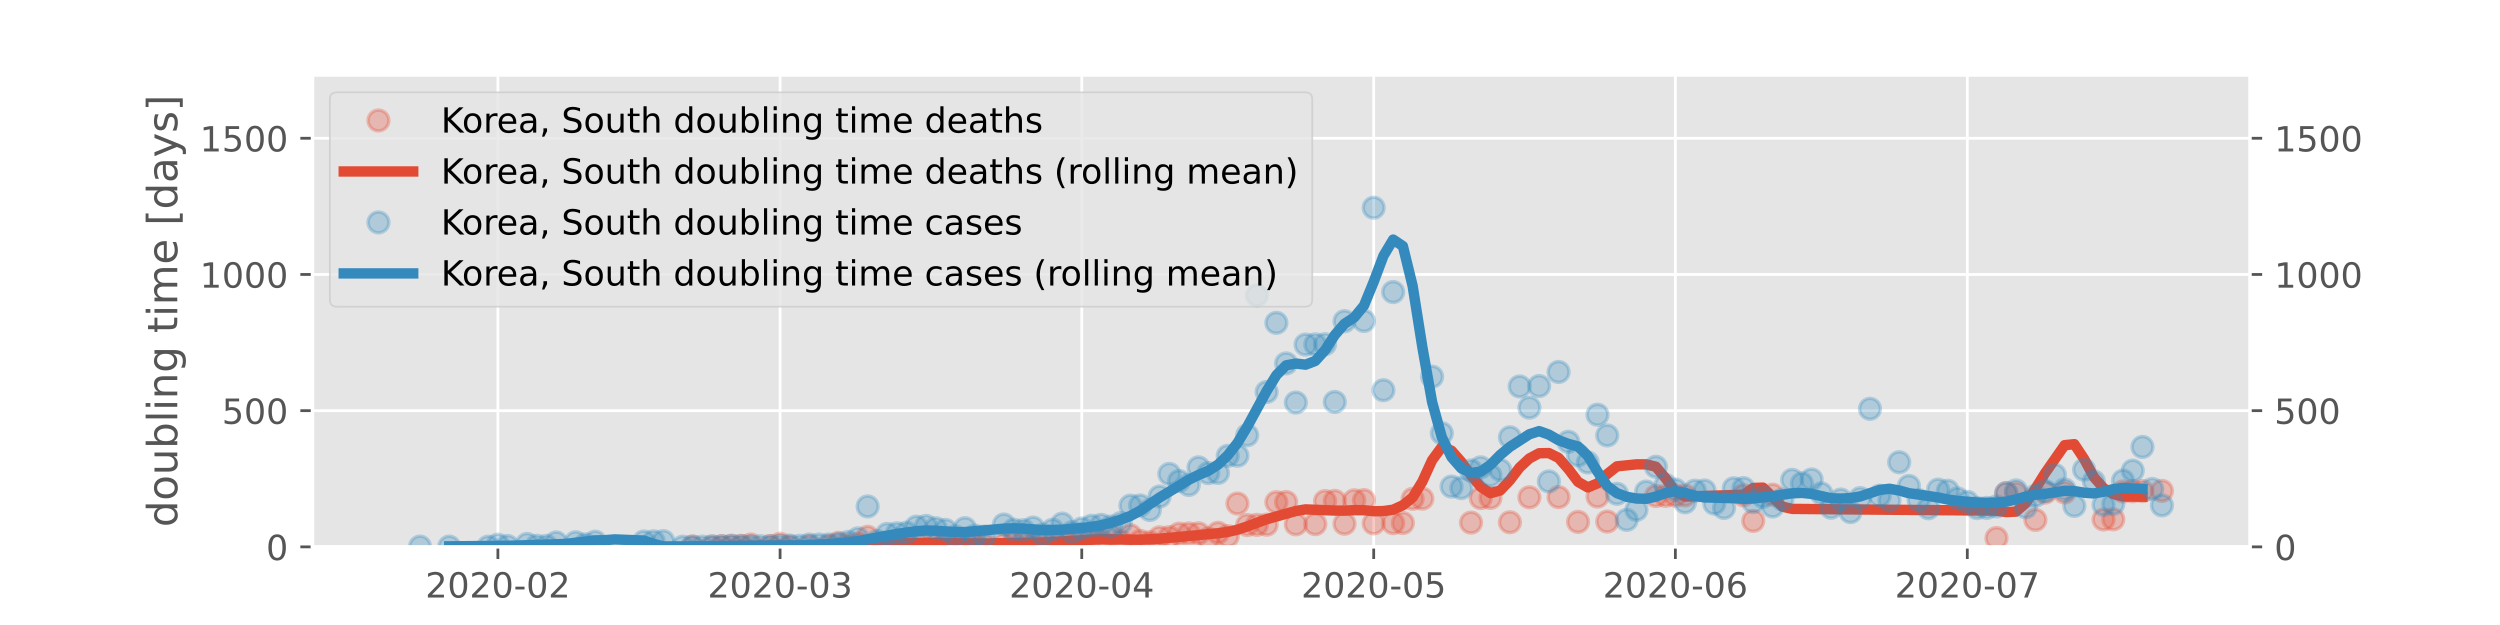 <?xml version="1.0" encoding="utf-8" standalone="no"?>
<!DOCTYPE svg PUBLIC "-//W3C//DTD SVG 1.1//EN"
  "http://www.w3.org/Graphics/SVG/1.1/DTD/svg11.dtd">
<!-- Created with matplotlib (https://matplotlib.org/) -->
<svg height="180pt" version="1.1" viewBox="0 0 720 180" width="720pt" xmlns="http://www.w3.org/2000/svg" xmlns:xlink="http://www.w3.org/1999/xlink">
 <defs>
  <style type="text/css">
*{stroke-linecap:butt;stroke-linejoin:round;}
  </style>
 </defs>
 <g id="figure_1">
  <g id="patch_1">
   <path d="M 0 180 
L 720 180 
L 720 0 
L 0 0 
z
" style="fill:#ffffff;"/>
  </g>
  <g id="axes_1">
   <g id="patch_2">
    <path d="M 90 157.5 
L 648 157.5 
L 648 21.6 
L 90 21.6 
z
" style="fill:#e5e5e5;"/>
   </g>
   <g id="matplotlib.axis_1">
    <g id="xtick_1">
     <g id="line2d_1">
      <path clip-path="url(#pf49f70d74a)" d="M 143.39 157.5 
L 143.39 21.6 
" style="fill:none;stroke:#ffffff;stroke-linecap:square;stroke-width:0.8;"/>
     </g>
     <g id="line2d_2">
      <defs>
       <path d="M 0 0 
L 0 3.5 
" id="mba4ef03d2b" style="stroke:#555555;stroke-width:0.8;"/>
      </defs>
      <g>
       <use style="fill:#555555;stroke:#555555;stroke-width:0.8;" x="143.39" xlink:href="#mba4ef03d2b" y="157.5"/>
      </g>
     </g>
     <g id="text_1">
      <!-- 2020-02 -->
      <defs>
       <path d="M 19.188 8.297 
L 53.609 8.297 
L 53.609 0 
L 7.328 0 
L 7.328 8.297 
Q 12.938 14.109 22.625 23.891 
Q 32.328 33.688 34.812 36.531 
Q 39.547 41.844 41.422 45.531 
Q 43.312 49.219 43.312 52.781 
Q 43.312 58.594 39.234 62.25 
Q 35.156 65.922 28.609 65.922 
Q 23.969 65.922 18.812 64.312 
Q 13.672 62.703 7.812 59.422 
L 7.812 69.391 
Q 13.766 71.781 18.938 73 
Q 24.125 74.219 28.422 74.219 
Q 39.75 74.219 46.484 68.547 
Q 53.219 62.891 53.219 53.422 
Q 53.219 48.922 51.531 44.891 
Q 49.859 40.875 45.406 35.406 
Q 44.188 33.984 37.641 27.219 
Q 31.109 20.453 19.188 8.297 
z
" id="DejaVuSans-50"/>
       <path d="M 31.781 66.406 
Q 24.172 66.406 20.328 58.906 
Q 16.5 51.422 16.5 36.375 
Q 16.5 21.391 20.328 13.891 
Q 24.172 6.391 31.781 6.391 
Q 39.453 6.391 43.281 13.891 
Q 47.125 21.391 47.125 36.375 
Q 47.125 51.422 43.281 58.906 
Q 39.453 66.406 31.781 66.406 
z
M 31.781 74.219 
Q 44.047 74.219 50.516 64.516 
Q 56.984 54.828 56.984 36.375 
Q 56.984 17.969 50.516 8.266 
Q 44.047 -1.422 31.781 -1.422 
Q 19.531 -1.422 13.062 8.266 
Q 6.594 17.969 6.594 36.375 
Q 6.594 54.828 13.062 64.516 
Q 19.531 74.219 31.781 74.219 
z
" id="DejaVuSans-48"/>
       <path d="M 4.891 31.391 
L 31.203 31.391 
L 31.203 23.391 
L 4.891 23.391 
z
" id="DejaVuSans-45"/>
      </defs>
      <g style="fill:#555555;" transform="translate(122.498 172.098)scale(0.1 -0.1)">
       <use xlink:href="#DejaVuSans-50"/>
       <use x="63.623" xlink:href="#DejaVuSans-48"/>
       <use x="127.246" xlink:href="#DejaVuSans-50"/>
       <use x="190.869" xlink:href="#DejaVuSans-48"/>
       <use x="254.492" xlink:href="#DejaVuSans-45"/>
       <use x="290.576" xlink:href="#DejaVuSans-48"/>
       <use x="354.199" xlink:href="#DejaVuSans-50"/>
      </g>
     </g>
    </g>
    <g id="xtick_2">
     <g id="line2d_3">
      <path clip-path="url(#pf49f70d74a)" d="M 224.665 157.5 
L 224.665 21.6 
" style="fill:none;stroke:#ffffff;stroke-linecap:square;stroke-width:0.8;"/>
     </g>
     <g id="line2d_4">
      <g>
       <use style="fill:#555555;stroke:#555555;stroke-width:0.8;" x="224.665" xlink:href="#mba4ef03d2b" y="157.5"/>
      </g>
     </g>
     <g id="text_2">
      <!-- 2020-03 -->
      <defs>
       <path d="M 40.578 39.312 
Q 47.656 37.797 51.625 33 
Q 55.609 28.219 55.609 21.188 
Q 55.609 10.406 48.188 4.484 
Q 40.766 -1.422 27.094 -1.422 
Q 22.516 -1.422 17.656 -0.516 
Q 12.797 0.391 7.625 2.203 
L 7.625 11.719 
Q 11.719 9.328 16.594 8.109 
Q 21.484 6.891 26.812 6.891 
Q 36.078 6.891 40.938 10.547 
Q 45.797 14.203 45.797 21.188 
Q 45.797 27.641 41.281 31.266 
Q 36.766 34.906 28.719 34.906 
L 20.219 34.906 
L 20.219 43.016 
L 29.109 43.016 
Q 36.375 43.016 40.234 45.922 
Q 44.094 48.828 44.094 54.297 
Q 44.094 59.906 40.109 62.906 
Q 36.141 65.922 28.719 65.922 
Q 24.656 65.922 20.016 65.031 
Q 15.375 64.156 9.812 62.312 
L 9.812 71.094 
Q 15.438 72.656 20.344 73.438 
Q 25.25 74.219 29.594 74.219 
Q 40.828 74.219 47.359 69.109 
Q 53.906 64.016 53.906 55.328 
Q 53.906 49.266 50.438 45.094 
Q 46.969 40.922 40.578 39.312 
z
" id="DejaVuSans-51"/>
      </defs>
      <g style="fill:#555555;" transform="translate(203.774 172.098)scale(0.1 -0.1)">
       <use xlink:href="#DejaVuSans-50"/>
       <use x="63.623" xlink:href="#DejaVuSans-48"/>
       <use x="127.246" xlink:href="#DejaVuSans-50"/>
       <use x="190.869" xlink:href="#DejaVuSans-48"/>
       <use x="254.492" xlink:href="#DejaVuSans-45"/>
       <use x="290.576" xlink:href="#DejaVuSans-48"/>
       <use x="354.199" xlink:href="#DejaVuSans-51"/>
      </g>
     </g>
    </g>
    <g id="xtick_3">
     <g id="line2d_5">
      <path clip-path="url(#pf49f70d74a)" d="M 311.546 157.5 
L 311.546 21.6 
" style="fill:none;stroke:#ffffff;stroke-linecap:square;stroke-width:0.8;"/>
     </g>
     <g id="line2d_6">
      <g>
       <use style="fill:#555555;stroke:#555555;stroke-width:0.8;" x="311.546" xlink:href="#mba4ef03d2b" y="157.5"/>
      </g>
     </g>
     <g id="text_3">
      <!-- 2020-04 -->
      <defs>
       <path d="M 37.797 64.312 
L 12.891 25.391 
L 37.797 25.391 
z
M 35.203 72.906 
L 47.609 72.906 
L 47.609 25.391 
L 58.016 25.391 
L 58.016 17.188 
L 47.609 17.188 
L 47.609 0 
L 37.797 0 
L 37.797 17.188 
L 4.891 17.188 
L 4.891 26.703 
z
" id="DejaVuSans-52"/>
      </defs>
      <g style="fill:#555555;" transform="translate(290.655 172.098)scale(0.1 -0.1)">
       <use xlink:href="#DejaVuSans-50"/>
       <use x="63.623" xlink:href="#DejaVuSans-48"/>
       <use x="127.246" xlink:href="#DejaVuSans-50"/>
       <use x="190.869" xlink:href="#DejaVuSans-48"/>
       <use x="254.492" xlink:href="#DejaVuSans-45"/>
       <use x="290.576" xlink:href="#DejaVuSans-48"/>
       <use x="354.199" xlink:href="#DejaVuSans-52"/>
      </g>
     </g>
    </g>
    <g id="xtick_4">
     <g id="line2d_7">
      <path clip-path="url(#pf49f70d74a)" d="M 395.625 157.5 
L 395.625 21.6 
" style="fill:none;stroke:#ffffff;stroke-linecap:square;stroke-width:0.8;"/>
     </g>
     <g id="line2d_8">
      <g>
       <use style="fill:#555555;stroke:#555555;stroke-width:0.8;" x="395.625" xlink:href="#mba4ef03d2b" y="157.5"/>
      </g>
     </g>
     <g id="text_4">
      <!-- 2020-05 -->
      <defs>
       <path d="M 10.797 72.906 
L 49.516 72.906 
L 49.516 64.594 
L 19.828 64.594 
L 19.828 46.734 
Q 21.969 47.469 24.109 47.828 
Q 26.266 48.188 28.422 48.188 
Q 40.625 48.188 47.75 41.5 
Q 54.891 34.812 54.891 23.391 
Q 54.891 11.625 47.562 5.094 
Q 40.234 -1.422 26.906 -1.422 
Q 22.312 -1.422 17.547 -0.641 
Q 12.797 0.141 7.719 1.703 
L 7.719 11.625 
Q 12.109 9.234 16.797 8.062 
Q 21.484 6.891 26.703 6.891 
Q 35.156 6.891 40.078 11.328 
Q 45.016 15.766 45.016 23.391 
Q 45.016 31 40.078 35.438 
Q 35.156 39.891 26.703 39.891 
Q 22.75 39.891 18.812 39.016 
Q 14.891 38.141 10.797 36.281 
z
" id="DejaVuSans-53"/>
      </defs>
      <g style="fill:#555555;" transform="translate(374.733 172.098)scale(0.1 -0.1)">
       <use xlink:href="#DejaVuSans-50"/>
       <use x="63.623" xlink:href="#DejaVuSans-48"/>
       <use x="127.246" xlink:href="#DejaVuSans-50"/>
       <use x="190.869" xlink:href="#DejaVuSans-48"/>
       <use x="254.492" xlink:href="#DejaVuSans-45"/>
       <use x="290.576" xlink:href="#DejaVuSans-48"/>
       <use x="354.199" xlink:href="#DejaVuSans-53"/>
      </g>
     </g>
    </g>
    <g id="xtick_5">
     <g id="line2d_9">
      <path clip-path="url(#pf49f70d74a)" d="M 482.506 157.5 
L 482.506 21.6 
" style="fill:none;stroke:#ffffff;stroke-linecap:square;stroke-width:0.8;"/>
     </g>
     <g id="line2d_10">
      <g>
       <use style="fill:#555555;stroke:#555555;stroke-width:0.8;" x="482.506" xlink:href="#mba4ef03d2b" y="157.5"/>
      </g>
     </g>
     <g id="text_5">
      <!-- 2020-06 -->
      <defs>
       <path d="M 33.016 40.375 
Q 26.375 40.375 22.484 35.828 
Q 18.609 31.297 18.609 23.391 
Q 18.609 15.531 22.484 10.953 
Q 26.375 6.391 33.016 6.391 
Q 39.656 6.391 43.531 10.953 
Q 47.406 15.531 47.406 23.391 
Q 47.406 31.297 43.531 35.828 
Q 39.656 40.375 33.016 40.375 
z
M 52.594 71.297 
L 52.594 62.312 
Q 48.875 64.062 45.094 64.984 
Q 41.312 65.922 37.594 65.922 
Q 27.828 65.922 22.672 59.328 
Q 17.531 52.734 16.797 39.406 
Q 19.672 43.656 24.016 45.922 
Q 28.375 48.188 33.594 48.188 
Q 44.578 48.188 50.953 41.516 
Q 57.328 34.859 57.328 23.391 
Q 57.328 12.156 50.688 5.359 
Q 44.047 -1.422 33.016 -1.422 
Q 20.359 -1.422 13.672 8.266 
Q 6.984 17.969 6.984 36.375 
Q 6.984 53.656 15.188 63.938 
Q 23.391 74.219 37.203 74.219 
Q 40.922 74.219 44.703 73.484 
Q 48.484 72.75 52.594 71.297 
z
" id="DejaVuSans-54"/>
      </defs>
      <g style="fill:#555555;" transform="translate(461.614 172.098)scale(0.1 -0.1)">
       <use xlink:href="#DejaVuSans-50"/>
       <use x="63.623" xlink:href="#DejaVuSans-48"/>
       <use x="127.246" xlink:href="#DejaVuSans-50"/>
       <use x="190.869" xlink:href="#DejaVuSans-48"/>
       <use x="254.492" xlink:href="#DejaVuSans-45"/>
       <use x="290.576" xlink:href="#DejaVuSans-48"/>
       <use x="354.199" xlink:href="#DejaVuSans-54"/>
      </g>
     </g>
    </g>
    <g id="xtick_6">
     <g id="line2d_11">
      <path clip-path="url(#pf49f70d74a)" d="M 566.584 157.5 
L 566.584 21.6 
" style="fill:none;stroke:#ffffff;stroke-linecap:square;stroke-width:0.8;"/>
     </g>
     <g id="line2d_12">
      <g>
       <use style="fill:#555555;stroke:#555555;stroke-width:0.8;" x="566.584" xlink:href="#mba4ef03d2b" y="157.5"/>
      </g>
     </g>
     <g id="text_6">
      <!-- 2020-07 -->
      <defs>
       <path d="M 8.203 72.906 
L 55.078 72.906 
L 55.078 68.703 
L 28.609 0 
L 18.312 0 
L 43.219 64.594 
L 8.203 64.594 
z
" id="DejaVuSans-55"/>
      </defs>
      <g style="fill:#555555;" transform="translate(545.693 172.098)scale(0.1 -0.1)">
       <use xlink:href="#DejaVuSans-50"/>
       <use x="63.623" xlink:href="#DejaVuSans-48"/>
       <use x="127.246" xlink:href="#DejaVuSans-50"/>
       <use x="190.869" xlink:href="#DejaVuSans-48"/>
       <use x="254.492" xlink:href="#DejaVuSans-45"/>
       <use x="290.576" xlink:href="#DejaVuSans-48"/>
       <use x="354.199" xlink:href="#DejaVuSans-55"/>
      </g>
     </g>
    </g>
   </g>
   <g id="matplotlib.axis_2">
    <g id="ytick_1">
     <g id="line2d_13">
      <path clip-path="url(#pf49f70d74a)" d="M 90 157.5 
L 648 157.5 
" style="fill:none;stroke:#ffffff;stroke-linecap:square;stroke-width:0.8;"/>
     </g>
     <g id="line2d_14">
      <defs>
       <path d="M 0 0 
L -3.5 0 
" id="mae348c22ff" style="stroke:#555555;stroke-width:0.8;"/>
      </defs>
      <g>
       <use style="fill:#555555;stroke:#555555;stroke-width:0.8;" x="90" xlink:href="#mae348c22ff" y="157.5"/>
      </g>
     </g>
     <g id="line2d_15">
      <defs>
       <path d="M 0 0 
L 3.5 0 
" id="m4fd9c2a40c" style="stroke:#555555;stroke-width:0.8;"/>
      </defs>
      <g>
       <use style="fill:#555555;stroke:#555555;stroke-width:0.8;" x="648" xlink:href="#m4fd9c2a40c" y="157.5"/>
      </g>
     </g>
     <g id="text_7">
      <!-- 0 -->
      <g style="fill:#555555;" transform="translate(76.638 161.299)scale(0.1 -0.1)">
       <use xlink:href="#DejaVuSans-48"/>
      </g>
     </g>
     <g id="text_8">
      <!-- 0 -->
      <g style="fill:#555555;" transform="translate(655 161.299)scale(0.1 -0.1)">
       <use xlink:href="#DejaVuSans-48"/>
      </g>
     </g>
    </g>
    <g id="ytick_2">
     <g id="line2d_16">
      <path clip-path="url(#pf49f70d74a)" d="M 90 118.272 
L 648 118.272 
" style="fill:none;stroke:#ffffff;stroke-linecap:square;stroke-width:0.8;"/>
     </g>
     <g id="line2d_17">
      <g>
       <use style="fill:#555555;stroke:#555555;stroke-width:0.8;" x="90" xlink:href="#mae348c22ff" y="118.272"/>
      </g>
     </g>
     <g id="line2d_18">
      <g>
       <use style="fill:#555555;stroke:#555555;stroke-width:0.8;" x="648" xlink:href="#m4fd9c2a40c" y="118.272"/>
      </g>
     </g>
     <g id="text_9">
      <!-- 500 -->
      <g style="fill:#555555;" transform="translate(63.913 122.071)scale(0.1 -0.1)">
       <use xlink:href="#DejaVuSans-53"/>
       <use x="63.623" xlink:href="#DejaVuSans-48"/>
       <use x="127.246" xlink:href="#DejaVuSans-48"/>
      </g>
     </g>
     <g id="text_10">
      <!-- 500 -->
      <g style="fill:#555555;" transform="translate(655 122.071)scale(0.1 -0.1)">
       <use xlink:href="#DejaVuSans-53"/>
       <use x="63.623" xlink:href="#DejaVuSans-48"/>
       <use x="127.246" xlink:href="#DejaVuSans-48"/>
      </g>
     </g>
    </g>
    <g id="ytick_3">
     <g id="line2d_19">
      <path clip-path="url(#pf49f70d74a)" d="M 90 79.045 
L 648 79.045 
" style="fill:none;stroke:#ffffff;stroke-linecap:square;stroke-width:0.8;"/>
     </g>
     <g id="line2d_20">
      <g>
       <use style="fill:#555555;stroke:#555555;stroke-width:0.8;" x="90" xlink:href="#mae348c22ff" y="79.045"/>
      </g>
     </g>
     <g id="line2d_21">
      <g>
       <use style="fill:#555555;stroke:#555555;stroke-width:0.8;" x="648" xlink:href="#m4fd9c2a40c" y="79.045"/>
      </g>
     </g>
     <g id="text_11">
      <!-- 1000 -->
      <defs>
       <path d="M 12.406 8.297 
L 28.516 8.297 
L 28.516 63.922 
L 10.984 60.406 
L 10.984 69.391 
L 28.422 72.906 
L 38.281 72.906 
L 38.281 8.297 
L 54.391 8.297 
L 54.391 0 
L 12.406 0 
z
" id="DejaVuSans-49"/>
      </defs>
      <g style="fill:#555555;" transform="translate(57.55 82.844)scale(0.1 -0.1)">
       <use xlink:href="#DejaVuSans-49"/>
       <use x="63.623" xlink:href="#DejaVuSans-48"/>
       <use x="127.246" xlink:href="#DejaVuSans-48"/>
       <use x="190.869" xlink:href="#DejaVuSans-48"/>
      </g>
     </g>
     <g id="text_12">
      <!-- 1000 -->
      <g style="fill:#555555;" transform="translate(655 82.844)scale(0.1 -0.1)">
       <use xlink:href="#DejaVuSans-49"/>
       <use x="63.623" xlink:href="#DejaVuSans-48"/>
       <use x="127.246" xlink:href="#DejaVuSans-48"/>
       <use x="190.869" xlink:href="#DejaVuSans-48"/>
      </g>
     </g>
    </g>
    <g id="ytick_4">
     <g id="line2d_22">
      <path clip-path="url(#pf49f70d74a)" d="M 90 39.817 
L 648 39.817 
" style="fill:none;stroke:#ffffff;stroke-linecap:square;stroke-width:0.8;"/>
     </g>
     <g id="line2d_23">
      <g>
       <use style="fill:#555555;stroke:#555555;stroke-width:0.8;" x="90" xlink:href="#mae348c22ff" y="39.817"/>
      </g>
     </g>
     <g id="line2d_24">
      <g>
       <use style="fill:#555555;stroke:#555555;stroke-width:0.8;" x="648" xlink:href="#m4fd9c2a40c" y="39.817"/>
      </g>
     </g>
     <g id="text_13">
      <!-- 1500 -->
      <g style="fill:#555555;" transform="translate(57.55 43.616)scale(0.1 -0.1)">
       <use xlink:href="#DejaVuSans-49"/>
       <use x="63.623" xlink:href="#DejaVuSans-53"/>
       <use x="127.246" xlink:href="#DejaVuSans-48"/>
       <use x="190.869" xlink:href="#DejaVuSans-48"/>
      </g>
     </g>
     <g id="text_14">
      <!-- 1500 -->
      <g style="fill:#555555;" transform="translate(655 43.616)scale(0.1 -0.1)">
       <use xlink:href="#DejaVuSans-49"/>
       <use x="63.623" xlink:href="#DejaVuSans-53"/>
       <use x="127.246" xlink:href="#DejaVuSans-48"/>
       <use x="190.869" xlink:href="#DejaVuSans-48"/>
      </g>
     </g>
    </g>
    <g id="text_15">
     <!-- doubling time [days] -->
     <defs>
      <path d="M 45.406 46.391 
L 45.406 75.984 
L 54.391 75.984 
L 54.391 0 
L 45.406 0 
L 45.406 8.203 
Q 42.578 3.328 38.25 0.953 
Q 33.938 -1.422 27.875 -1.422 
Q 17.969 -1.422 11.734 6.484 
Q 5.516 14.406 5.516 27.297 
Q 5.516 40.188 11.734 48.094 
Q 17.969 56 27.875 56 
Q 33.938 56 38.25 53.625 
Q 42.578 51.266 45.406 46.391 
z
M 14.797 27.297 
Q 14.797 17.391 18.875 11.75 
Q 22.953 6.109 30.078 6.109 
Q 37.203 6.109 41.297 11.75 
Q 45.406 17.391 45.406 27.297 
Q 45.406 37.203 41.297 42.844 
Q 37.203 48.484 30.078 48.484 
Q 22.953 48.484 18.875 42.844 
Q 14.797 37.203 14.797 27.297 
z
" id="DejaVuSans-100"/>
      <path d="M 30.609 48.391 
Q 23.391 48.391 19.188 42.75 
Q 14.984 37.109 14.984 27.297 
Q 14.984 17.484 19.156 11.844 
Q 23.344 6.203 30.609 6.203 
Q 37.797 6.203 41.984 11.859 
Q 46.188 17.531 46.188 27.297 
Q 46.188 37.016 41.984 42.703 
Q 37.797 48.391 30.609 48.391 
z
M 30.609 56 
Q 42.328 56 49.016 48.375 
Q 55.719 40.766 55.719 27.297 
Q 55.719 13.875 49.016 6.219 
Q 42.328 -1.422 30.609 -1.422 
Q 18.844 -1.422 12.172 6.219 
Q 5.516 13.875 5.516 27.297 
Q 5.516 40.766 12.172 48.375 
Q 18.844 56 30.609 56 
z
" id="DejaVuSans-111"/>
      <path d="M 8.5 21.578 
L 8.5 54.688 
L 17.484 54.688 
L 17.484 21.922 
Q 17.484 14.156 20.5 10.266 
Q 23.531 6.391 29.594 6.391 
Q 36.859 6.391 41.078 11.031 
Q 45.312 15.672 45.312 23.688 
L 45.312 54.688 
L 54.297 54.688 
L 54.297 0 
L 45.312 0 
L 45.312 8.406 
Q 42.047 3.422 37.719 1 
Q 33.406 -1.422 27.688 -1.422 
Q 18.266 -1.422 13.375 4.438 
Q 8.5 10.297 8.5 21.578 
z
M 31.109 56 
z
" id="DejaVuSans-117"/>
      <path d="M 48.688 27.297 
Q 48.688 37.203 44.609 42.844 
Q 40.531 48.484 33.406 48.484 
Q 26.266 48.484 22.188 42.844 
Q 18.109 37.203 18.109 27.297 
Q 18.109 17.391 22.188 11.75 
Q 26.266 6.109 33.406 6.109 
Q 40.531 6.109 44.609 11.75 
Q 48.688 17.391 48.688 27.297 
z
M 18.109 46.391 
Q 20.953 51.266 25.266 53.625 
Q 29.594 56 35.594 56 
Q 45.562 56 51.781 48.094 
Q 58.016 40.188 58.016 27.297 
Q 58.016 14.406 51.781 6.484 
Q 45.562 -1.422 35.594 -1.422 
Q 29.594 -1.422 25.266 0.953 
Q 20.953 3.328 18.109 8.203 
L 18.109 0 
L 9.078 0 
L 9.078 75.984 
L 18.109 75.984 
z
" id="DejaVuSans-98"/>
      <path d="M 9.422 75.984 
L 18.406 75.984 
L 18.406 0 
L 9.422 0 
z
" id="DejaVuSans-108"/>
      <path d="M 9.422 54.688 
L 18.406 54.688 
L 18.406 0 
L 9.422 0 
z
M 9.422 75.984 
L 18.406 75.984 
L 18.406 64.594 
L 9.422 64.594 
z
" id="DejaVuSans-105"/>
      <path d="M 54.891 33.016 
L 54.891 0 
L 45.906 0 
L 45.906 32.719 
Q 45.906 40.484 42.875 44.328 
Q 39.844 48.188 33.797 48.188 
Q 26.516 48.188 22.312 43.547 
Q 18.109 38.922 18.109 30.906 
L 18.109 0 
L 9.078 0 
L 9.078 54.688 
L 18.109 54.688 
L 18.109 46.188 
Q 21.344 51.125 25.703 53.562 
Q 30.078 56 35.797 56 
Q 45.219 56 50.047 50.172 
Q 54.891 44.344 54.891 33.016 
z
" id="DejaVuSans-110"/>
      <path d="M 45.406 27.984 
Q 45.406 37.75 41.375 43.109 
Q 37.359 48.484 30.078 48.484 
Q 22.859 48.484 18.828 43.109 
Q 14.797 37.75 14.797 27.984 
Q 14.797 18.266 18.828 12.891 
Q 22.859 7.516 30.078 7.516 
Q 37.359 7.516 41.375 12.891 
Q 45.406 18.266 45.406 27.984 
z
M 54.391 6.781 
Q 54.391 -7.172 48.188 -13.984 
Q 42 -20.797 29.203 -20.797 
Q 24.469 -20.797 20.266 -20.094 
Q 16.062 -19.391 12.109 -17.922 
L 12.109 -9.188 
Q 16.062 -11.328 19.922 -12.344 
Q 23.781 -13.375 27.781 -13.375 
Q 36.625 -13.375 41.016 -8.766 
Q 45.406 -4.156 45.406 5.172 
L 45.406 9.625 
Q 42.625 4.781 38.281 2.391 
Q 33.938 0 27.875 0 
Q 17.828 0 11.672 7.656 
Q 5.516 15.328 5.516 27.984 
Q 5.516 40.672 11.672 48.328 
Q 17.828 56 27.875 56 
Q 33.938 56 38.281 53.609 
Q 42.625 51.219 45.406 46.391 
L 45.406 54.688 
L 54.391 54.688 
z
" id="DejaVuSans-103"/>
      <path id="DejaVuSans-32"/>
      <path d="M 18.312 70.219 
L 18.312 54.688 
L 36.812 54.688 
L 36.812 47.703 
L 18.312 47.703 
L 18.312 18.016 
Q 18.312 11.328 20.141 9.422 
Q 21.969 7.516 27.594 7.516 
L 36.812 7.516 
L 36.812 0 
L 27.594 0 
Q 17.188 0 13.234 3.875 
Q 9.281 7.766 9.281 18.016 
L 9.281 47.703 
L 2.688 47.703 
L 2.688 54.688 
L 9.281 54.688 
L 9.281 70.219 
z
" id="DejaVuSans-116"/>
      <path d="M 52 44.188 
Q 55.375 50.25 60.062 53.125 
Q 64.75 56 71.094 56 
Q 79.641 56 84.281 50.016 
Q 88.922 44.047 88.922 33.016 
L 88.922 0 
L 79.891 0 
L 79.891 32.719 
Q 79.891 40.578 77.094 44.375 
Q 74.312 48.188 68.609 48.188 
Q 61.625 48.188 57.562 43.547 
Q 53.516 38.922 53.516 30.906 
L 53.516 0 
L 44.484 0 
L 44.484 32.719 
Q 44.484 40.625 41.703 44.406 
Q 38.922 48.188 33.109 48.188 
Q 26.219 48.188 22.156 43.531 
Q 18.109 38.875 18.109 30.906 
L 18.109 0 
L 9.078 0 
L 9.078 54.688 
L 18.109 54.688 
L 18.109 46.188 
Q 21.188 51.219 25.484 53.609 
Q 29.781 56 35.688 56 
Q 41.656 56 45.828 52.969 
Q 50 49.953 52 44.188 
z
" id="DejaVuSans-109"/>
      <path d="M 56.203 29.594 
L 56.203 25.203 
L 14.891 25.203 
Q 15.484 15.922 20.484 11.062 
Q 25.484 6.203 34.422 6.203 
Q 39.594 6.203 44.453 7.469 
Q 49.312 8.734 54.109 11.281 
L 54.109 2.781 
Q 49.266 0.734 44.188 -0.344 
Q 39.109 -1.422 33.891 -1.422 
Q 20.797 -1.422 13.156 6.188 
Q 5.516 13.812 5.516 26.812 
Q 5.516 40.234 12.766 48.109 
Q 20.016 56 32.328 56 
Q 43.359 56 49.781 48.891 
Q 56.203 41.797 56.203 29.594 
z
M 47.219 32.234 
Q 47.125 39.594 43.094 43.984 
Q 39.062 48.391 32.422 48.391 
Q 24.906 48.391 20.391 44.141 
Q 15.875 39.891 15.188 32.172 
z
" id="DejaVuSans-101"/>
      <path d="M 8.594 75.984 
L 29.297 75.984 
L 29.297 69 
L 17.578 69 
L 17.578 -6.203 
L 29.297 -6.203 
L 29.297 -13.188 
L 8.594 -13.188 
z
" id="DejaVuSans-91"/>
      <path d="M 34.281 27.484 
Q 23.391 27.484 19.188 25 
Q 14.984 22.516 14.984 16.5 
Q 14.984 11.719 18.141 8.906 
Q 21.297 6.109 26.703 6.109 
Q 34.188 6.109 38.703 11.406 
Q 43.219 16.703 43.219 25.484 
L 43.219 27.484 
z
M 52.203 31.203 
L 52.203 0 
L 43.219 0 
L 43.219 8.297 
Q 40.141 3.328 35.547 0.953 
Q 30.953 -1.422 24.312 -1.422 
Q 15.922 -1.422 10.953 3.297 
Q 6 8.016 6 15.922 
Q 6 25.141 12.172 29.828 
Q 18.359 34.516 30.609 34.516 
L 43.219 34.516 
L 43.219 35.406 
Q 43.219 41.609 39.141 45 
Q 35.062 48.391 27.688 48.391 
Q 23 48.391 18.547 47.266 
Q 14.109 46.141 10.016 43.891 
L 10.016 52.203 
Q 14.938 54.109 19.578 55.047 
Q 24.219 56 28.609 56 
Q 40.484 56 46.344 49.844 
Q 52.203 43.703 52.203 31.203 
z
" id="DejaVuSans-97"/>
      <path d="M 32.172 -5.078 
Q 28.375 -14.844 24.75 -17.812 
Q 21.141 -20.797 15.094 -20.797 
L 7.906 -20.797 
L 7.906 -13.281 
L 13.188 -13.281 
Q 16.891 -13.281 18.938 -11.516 
Q 21 -9.766 23.484 -3.219 
L 25.094 0.875 
L 2.984 54.688 
L 12.5 54.688 
L 29.594 11.922 
L 46.688 54.688 
L 56.203 54.688 
z
" id="DejaVuSans-121"/>
      <path d="M 44.281 53.078 
L 44.281 44.578 
Q 40.484 46.531 36.375 47.5 
Q 32.281 48.484 27.875 48.484 
Q 21.188 48.484 17.844 46.438 
Q 14.5 44.391 14.5 40.281 
Q 14.5 37.156 16.891 35.375 
Q 19.281 33.594 26.516 31.984 
L 29.594 31.297 
Q 39.156 29.25 43.188 25.516 
Q 47.219 21.781 47.219 15.094 
Q 47.219 7.469 41.188 3.016 
Q 35.156 -1.422 24.609 -1.422 
Q 20.219 -1.422 15.453 -0.562 
Q 10.688 0.297 5.422 2 
L 5.422 11.281 
Q 10.406 8.688 15.234 7.391 
Q 20.062 6.109 24.812 6.109 
Q 31.156 6.109 34.562 8.281 
Q 37.984 10.453 37.984 14.406 
Q 37.984 18.062 35.516 20.016 
Q 33.062 21.969 24.703 23.781 
L 21.578 24.516 
Q 13.234 26.266 9.516 29.906 
Q 5.812 33.547 5.812 39.891 
Q 5.812 47.609 11.281 51.797 
Q 16.75 56 26.812 56 
Q 31.781 56 36.172 55.266 
Q 40.578 54.547 44.281 53.078 
z
" id="DejaVuSans-115"/>
      <path d="M 30.422 75.984 
L 30.422 -13.188 
L 9.719 -13.188 
L 9.719 -6.203 
L 21.391 -6.203 
L 21.391 69 
L 9.719 69 
L 9.719 75.984 
z
" id="DejaVuSans-93"/>
     </defs>
     <g style="fill:#555555;" transform="translate(51.054 151.801)rotate(-90)scale(0.12 -0.12)">
      <use xlink:href="#DejaVuSans-100"/>
      <use x="63.477" xlink:href="#DejaVuSans-111"/>
      <use x="124.658" xlink:href="#DejaVuSans-117"/>
      <use x="188.037" xlink:href="#DejaVuSans-98"/>
      <use x="251.514" xlink:href="#DejaVuSans-108"/>
      <use x="279.297" xlink:href="#DejaVuSans-105"/>
      <use x="307.08" xlink:href="#DejaVuSans-110"/>
      <use x="370.459" xlink:href="#DejaVuSans-103"/>
      <use x="433.936" xlink:href="#DejaVuSans-32"/>
      <use x="465.723" xlink:href="#DejaVuSans-116"/>
      <use x="504.932" xlink:href="#DejaVuSans-105"/>
      <use x="532.715" xlink:href="#DejaVuSans-109"/>
      <use x="630.127" xlink:href="#DejaVuSans-101"/>
      <use x="691.65" xlink:href="#DejaVuSans-32"/>
      <use x="723.438" xlink:href="#DejaVuSans-91"/>
      <use x="762.451" xlink:href="#DejaVuSans-100"/>
      <use x="825.928" xlink:href="#DejaVuSans-97"/>
      <use x="887.207" xlink:href="#DejaVuSans-121"/>
      <use x="946.387" xlink:href="#DejaVuSans-115"/>
      <use x="998.486" xlink:href="#DejaVuSans-93"/>
     </g>
    </g>
   </g>
   <g id="line2d_25">
    <defs>
     <path d="M 0 3 
C 0.796 3 1.559 2.684 2.121 2.121 
C 2.684 1.559 3 0.796 3 0 
C 3 -0.796 2.684 -1.559 2.121 -2.121 
C 1.559 -2.684 0.796 -3 0 -3 
C -0.796 -3 -1.559 -2.684 -2.121 -2.121 
C -2.684 -1.559 -3 -0.796 -3 0 
C -3 0.796 -2.684 1.559 -2.121 2.121 
C -1.559 2.684 -0.796 3 0 3 
z
" id="m06a3ac9083" style="stroke:#e24a33;stroke-opacity:0.3;"/>
    </defs>
    <g clip-path="url(#pf49f70d74a)">
     <use style="fill:#e24a33;fill-opacity:0.3;stroke:#e24a33;stroke-opacity:0.3;" x="199.442" xlink:href="#m06a3ac9083" y="157.422"/>
     <use style="fill:#e24a33;fill-opacity:0.3;stroke:#e24a33;stroke-opacity:0.3;" x="205.047" xlink:href="#m06a3ac9083" y="157.451"/>
     <use style="fill:#e24a33;fill-opacity:0.3;stroke:#e24a33;stroke-opacity:0.3;" x="207.85" xlink:href="#m06a3ac9083" y="157.311"/>
     <use style="fill:#e24a33;fill-opacity:0.3;stroke:#e24a33;stroke-opacity:0.3;" x="210.652" xlink:href="#m06a3ac9083" y="157.256"/>
     <use style="fill:#e24a33;fill-opacity:0.3;stroke:#e24a33;stroke-opacity:0.3;" x="213.455" xlink:href="#m06a3ac9083" y="157.202"/>
     <use style="fill:#e24a33;fill-opacity:0.3;stroke:#e24a33;stroke-opacity:0.3;" x="216.258" xlink:href="#m06a3ac9083" y="156.821"/>
     <use style="fill:#e24a33;fill-opacity:0.3;stroke:#e24a33;stroke-opacity:0.3;" x="221.863" xlink:href="#m06a3ac9083" y="157.238"/>
     <use style="fill:#e24a33;fill-opacity:0.3;stroke:#e24a33;stroke-opacity:0.3;" x="224.665" xlink:href="#m06a3ac9083" y="156.603"/>
     <use style="fill:#e24a33;fill-opacity:0.3;stroke:#e24a33;stroke-opacity:0.3;" x="227.468" xlink:href="#m06a3ac9083" y="157.391"/>
     <use style="fill:#e24a33;fill-opacity:0.3;stroke:#e24a33;stroke-opacity:0.3;" x="233.073" xlink:href="#m06a3ac9083" y="157.256"/>
     <use style="fill:#e24a33;fill-opacity:0.3;stroke:#e24a33;stroke-opacity:0.3;" x="238.679" xlink:href="#m06a3ac9083" y="157.202"/>
     <use style="fill:#e24a33;fill-opacity:0.3;stroke:#e24a33;stroke-opacity:0.3;" x="241.481" xlink:href="#m06a3ac9083" y="156.331"/>
     <use style="fill:#e24a33;fill-opacity:0.3;stroke:#e24a33;stroke-opacity:0.3;" x="244.284" xlink:href="#m06a3ac9083" y="157.075"/>
     <use style="fill:#e24a33;fill-opacity:0.3;stroke:#e24a33;stroke-opacity:0.3;" x="247.086" xlink:href="#m06a3ac9083" y="156.567"/>
     <use style="fill:#e24a33;fill-opacity:0.3;stroke:#e24a33;stroke-opacity:0.3;" x="249.889" xlink:href="#m06a3ac9083" y="154.591"/>
     <use style="fill:#e24a33;fill-opacity:0.3;stroke:#e24a33;stroke-opacity:0.3;" x="252.692" xlink:href="#m06a3ac9083" y="156.984"/>
     <use style="fill:#e24a33;fill-opacity:0.3;stroke:#e24a33;stroke-opacity:0.3;" x="255.494" xlink:href="#m06a3ac9083" y="156.929"/>
     <use style="fill:#e24a33;fill-opacity:0.3;stroke:#e24a33;stroke-opacity:0.3;" x="261.099" xlink:href="#m06a3ac9083" y="156.875"/>
     <use style="fill:#e24a33;fill-opacity:0.3;stroke:#e24a33;stroke-opacity:0.3;" x="263.902" xlink:href="#m06a3ac9083" y="156.168"/>
     <use style="fill:#e24a33;fill-opacity:0.3;stroke:#e24a33;stroke-opacity:0.3;" x="269.507" xlink:href="#m06a3ac9083" y="156.793"/>
     <use style="fill:#e24a33;fill-opacity:0.3;stroke:#e24a33;stroke-opacity:0.3;" x="272.31" xlink:href="#m06a3ac9083" y="156.005"/>
     <use style="fill:#e24a33;fill-opacity:0.3;stroke:#e24a33;stroke-opacity:0.3;" x="275.113" xlink:href="#m06a3ac9083" y="156.821"/>
     <use style="fill:#e24a33;fill-opacity:0.3;stroke:#e24a33;stroke-opacity:0.3;" x="277.915" xlink:href="#m06a3ac9083" y="155.823"/>
     <use style="fill:#e24a33;fill-opacity:0.3;stroke:#e24a33;stroke-opacity:0.3;" x="280.718" xlink:href="#m06a3ac9083" y="156.834"/>
     <use style="fill:#e24a33;fill-opacity:0.3;stroke:#e24a33;stroke-opacity:0.3;" x="283.52" xlink:href="#m06a3ac9083" y="156.857"/>
     <use style="fill:#e24a33;fill-opacity:0.3;stroke:#e24a33;stroke-opacity:0.3;" x="289.126" xlink:href="#m06a3ac9083" y="156.802"/>
     <use style="fill:#e24a33;fill-opacity:0.3;stroke:#e24a33;stroke-opacity:0.3;" x="291.928" xlink:href="#m06a3ac9083" y="156.385"/>
     <use style="fill:#e24a33;fill-opacity:0.3;stroke:#e24a33;stroke-opacity:0.3;" x="294.731" xlink:href="#m06a3ac9083" y="156.103"/>
     <use style="fill:#e24a33;fill-opacity:0.3;stroke:#e24a33;stroke-opacity:0.3;" x="297.533" xlink:href="#m06a3ac9083" y="156.583"/>
     <use style="fill:#e24a33;fill-opacity:0.3;stroke:#e24a33;stroke-opacity:0.3;" x="300.336" xlink:href="#m06a3ac9083" y="155.961"/>
     <use style="fill:#e24a33;fill-opacity:0.3;stroke:#e24a33;stroke-opacity:0.3;" x="303.139" xlink:href="#m06a3ac9083" y="156.494"/>
     <use style="fill:#e24a33;fill-opacity:0.3;stroke:#e24a33;stroke-opacity:0.3;" x="305.941" xlink:href="#m06a3ac9083" y="156.095"/>
     <use style="fill:#e24a33;fill-opacity:0.3;stroke:#e24a33;stroke-opacity:0.3;" x="308.744" xlink:href="#m06a3ac9083" y="155.325"/>
     <use style="fill:#e24a33;fill-opacity:0.3;stroke:#e24a33;stroke-opacity:0.3;" x="311.546" xlink:href="#m06a3ac9083" y="154.536"/>
     <use style="fill:#e24a33;fill-opacity:0.3;stroke:#e24a33;stroke-opacity:0.3;" x="314.349" xlink:href="#m06a3ac9083" y="155.23"/>
     <use style="fill:#e24a33;fill-opacity:0.3;stroke:#e24a33;stroke-opacity:0.3;" x="317.152" xlink:href="#m06a3ac9083" y="155.635"/>
     <use style="fill:#e24a33;fill-opacity:0.3;stroke:#e24a33;stroke-opacity:0.3;" x="319.954" xlink:href="#m06a3ac9083" y="154.319"/>
     <use style="fill:#e24a33;fill-opacity:0.3;stroke:#e24a33;stroke-opacity:0.3;" x="322.757" xlink:href="#m06a3ac9083" y="155.869"/>
     <use style="fill:#e24a33;fill-opacity:0.3;stroke:#e24a33;stroke-opacity:0.3;" x="325.56" xlink:href="#m06a3ac9083" y="154.156"/>
     <use style="fill:#e24a33;fill-opacity:0.3;stroke:#e24a33;stroke-opacity:0.3;" x="328.362" xlink:href="#m06a3ac9083" y="155.787"/>
     <use style="fill:#e24a33;fill-opacity:0.3;stroke:#e24a33;stroke-opacity:0.3;" x="331.165" xlink:href="#m06a3ac9083" y="156.168"/>
     <use style="fill:#e24a33;fill-opacity:0.3;stroke:#e24a33;stroke-opacity:0.3;" x="333.967" xlink:href="#m06a3ac9083" y="154.754"/>
     <use style="fill:#e24a33;fill-opacity:0.3;stroke:#e24a33;stroke-opacity:0.3;" x="336.77" xlink:href="#m06a3ac9083" y="154.699"/>
     <use style="fill:#e24a33;fill-opacity:0.3;stroke:#e24a33;stroke-opacity:0.3;" x="339.573" xlink:href="#m06a3ac9083" y="153.702"/>
     <use style="fill:#e24a33;fill-opacity:0.3;stroke:#e24a33;stroke-opacity:0.3;" x="342.375" xlink:href="#m06a3ac9083" y="153.648"/>
     <use style="fill:#e24a33;fill-opacity:0.3;stroke:#e24a33;stroke-opacity:0.3;" x="345.178" xlink:href="#m06a3ac9083" y="153.594"/>
     <use style="fill:#e24a33;fill-opacity:0.3;stroke:#e24a33;stroke-opacity:0.3;" x="347.98" xlink:href="#m06a3ac9083" y="155.113"/>
     <use style="fill:#e24a33;fill-opacity:0.3;stroke:#e24a33;stroke-opacity:0.3;" x="350.783" xlink:href="#m06a3ac9083" y="153.449"/>
     <use style="fill:#e24a33;fill-opacity:0.3;stroke:#e24a33;stroke-opacity:0.3;" x="353.586" xlink:href="#m06a3ac9083" y="154.414"/>
     <use style="fill:#e24a33;fill-opacity:0.3;stroke:#e24a33;stroke-opacity:0.3;" x="356.388" xlink:href="#m06a3ac9083" y="145.02"/>
     <use style="fill:#e24a33;fill-opacity:0.3;stroke:#e24a33;stroke-opacity:0.3;" x="359.191" xlink:href="#m06a3ac9083" y="151.219"/>
     <use style="fill:#e24a33;fill-opacity:0.3;stroke:#e24a33;stroke-opacity:0.3;" x="361.993" xlink:href="#m06a3ac9083" y="151.165"/>
     <use style="fill:#e24a33;fill-opacity:0.3;stroke:#e24a33;stroke-opacity:0.3;" x="364.796" xlink:href="#m06a3ac9083" y="151.11"/>
     <use style="fill:#e24a33;fill-opacity:0.3;stroke:#e24a33;stroke-opacity:0.3;" x="367.599" xlink:href="#m06a3ac9083" y="144.639"/>
     <use style="fill:#e24a33;fill-opacity:0.3;stroke:#e24a33;stroke-opacity:0.3;" x="370.401" xlink:href="#m06a3ac9083" y="144.584"/>
     <use style="fill:#e24a33;fill-opacity:0.3;stroke:#e24a33;stroke-opacity:0.3;" x="373.204" xlink:href="#m06a3ac9083" y="151.001"/>
     <use style="fill:#e24a33;fill-opacity:0.3;stroke:#e24a33;stroke-opacity:0.3;" x="378.809" xlink:href="#m06a3ac9083" y="150.947"/>
     <use style="fill:#e24a33;fill-opacity:0.3;stroke:#e24a33;stroke-opacity:0.3;" x="381.612" xlink:href="#m06a3ac9083" y="144.313"/>
     <use style="fill:#e24a33;fill-opacity:0.3;stroke:#e24a33;stroke-opacity:0.3;" x="384.414" xlink:href="#m06a3ac9083" y="144.258"/>
     <use style="fill:#e24a33;fill-opacity:0.3;stroke:#e24a33;stroke-opacity:0.3;" x="387.217" xlink:href="#m06a3ac9083" y="150.838"/>
     <use style="fill:#e24a33;fill-opacity:0.3;stroke:#e24a33;stroke-opacity:0.3;" x="390.02" xlink:href="#m06a3ac9083" y="144.095"/>
     <use style="fill:#e24a33;fill-opacity:0.3;stroke:#e24a33;stroke-opacity:0.3;" x="392.822" xlink:href="#m06a3ac9083" y="144.041"/>
     <use style="fill:#e24a33;fill-opacity:0.3;stroke:#e24a33;stroke-opacity:0.3;" x="395.625" xlink:href="#m06a3ac9083" y="150.73"/>
     <use style="fill:#e24a33;fill-opacity:0.3;stroke:#e24a33;stroke-opacity:0.3;" x="401.23" xlink:href="#m06a3ac9083" y="150.675"/>
     <use style="fill:#e24a33;fill-opacity:0.3;stroke:#e24a33;stroke-opacity:0.3;" x="404.033" xlink:href="#m06a3ac9083" y="150.621"/>
     <use style="fill:#e24a33;fill-opacity:0.3;stroke:#e24a33;stroke-opacity:0.3;" x="406.835" xlink:href="#m06a3ac9083" y="143.66"/>
     <use style="fill:#e24a33;fill-opacity:0.3;stroke:#e24a33;stroke-opacity:0.3;" x="409.638" xlink:href="#m06a3ac9083" y="143.606"/>
     <use style="fill:#e24a33;fill-opacity:0.3;stroke:#e24a33;stroke-opacity:0.3;" x="423.651" xlink:href="#m06a3ac9083" y="150.512"/>
     <use style="fill:#e24a33;fill-opacity:0.3;stroke:#e24a33;stroke-opacity:0.3;" x="426.454" xlink:href="#m06a3ac9083" y="143.442"/>
     <use style="fill:#e24a33;fill-opacity:0.3;stroke:#e24a33;stroke-opacity:0.3;" x="429.256" xlink:href="#m06a3ac9083" y="143.388"/>
     <use style="fill:#e24a33;fill-opacity:0.3;stroke:#e24a33;stroke-opacity:0.3;" x="434.861" xlink:href="#m06a3ac9083" y="150.403"/>
     <use style="fill:#e24a33;fill-opacity:0.3;stroke:#e24a33;stroke-opacity:0.3;" x="440.467" xlink:href="#m06a3ac9083" y="143.225"/>
     <use style="fill:#e24a33;fill-opacity:0.3;stroke:#e24a33;stroke-opacity:0.3;" x="448.874" xlink:href="#m06a3ac9083" y="143.171"/>
     <use style="fill:#e24a33;fill-opacity:0.3;stroke:#e24a33;stroke-opacity:0.3;" x="454.48" xlink:href="#m06a3ac9083" y="150.295"/>
     <use style="fill:#e24a33;fill-opacity:0.3;stroke:#e24a33;stroke-opacity:0.3;" x="460.085" xlink:href="#m06a3ac9083" y="143.007"/>
     <use style="fill:#e24a33;fill-opacity:0.3;stroke:#e24a33;stroke-opacity:0.3;" x="462.887" xlink:href="#m06a3ac9083" y="150.213"/>
     <use style="fill:#e24a33;fill-opacity:0.3;stroke:#e24a33;stroke-opacity:0.3;" x="476.901" xlink:href="#m06a3ac9083" y="142.844"/>
     <use style="fill:#e24a33;fill-opacity:0.3;stroke:#e24a33;stroke-opacity:0.3;" x="479.703" xlink:href="#m06a3ac9083" y="142.79"/>
     <use style="fill:#e24a33;fill-opacity:0.3;stroke:#e24a33;stroke-opacity:0.3;" x="482.506" xlink:href="#m06a3ac9083" y="142.736"/>
     <use style="fill:#e24a33;fill-opacity:0.3;stroke:#e24a33;stroke-opacity:0.3;" x="485.308" xlink:href="#m06a3ac9083" y="142.681"/>
     <use style="fill:#e24a33;fill-opacity:0.3;stroke:#e24a33;stroke-opacity:0.3;" x="502.124" xlink:href="#m06a3ac9083" y="142.627"/>
     <use style="fill:#e24a33;fill-opacity:0.3;stroke:#e24a33;stroke-opacity:0.3;" x="504.927" xlink:href="#m06a3ac9083" y="150.023"/>
     <use style="fill:#e24a33;fill-opacity:0.3;stroke:#e24a33;stroke-opacity:0.3;" x="510.532" xlink:href="#m06a3ac9083" y="142.464"/>
     <use style="fill:#e24a33;fill-opacity:0.3;stroke:#e24a33;stroke-opacity:0.3;" x="574.992" xlink:href="#m06a3ac9083" y="154.962"/>
     <use style="fill:#e24a33;fill-opacity:0.3;stroke:#e24a33;stroke-opacity:0.3;" x="577.795" xlink:href="#m06a3ac9083" y="142.083"/>
     <use style="fill:#e24a33;fill-opacity:0.3;stroke:#e24a33;stroke-opacity:0.3;" x="580.597" xlink:href="#m06a3ac9083" y="142.029"/>
     <use style="fill:#e24a33;fill-opacity:0.3;stroke:#e24a33;stroke-opacity:0.3;" x="586.202" xlink:href="#m06a3ac9083" y="149.724"/>
     <use style="fill:#e24a33;fill-opacity:0.3;stroke:#e24a33;stroke-opacity:0.3;" x="589.005" xlink:href="#m06a3ac9083" y="141.865"/>
     <use style="fill:#e24a33;fill-opacity:0.3;stroke:#e24a33;stroke-opacity:0.3;" x="594.61" xlink:href="#m06a3ac9083" y="141.811"/>
     <use style="fill:#e24a33;fill-opacity:0.3;stroke:#e24a33;stroke-opacity:0.3;" x="605.821" xlink:href="#m06a3ac9083" y="149.615"/>
     <use style="fill:#e24a33;fill-opacity:0.3;stroke:#e24a33;stroke-opacity:0.3;" x="608.623" xlink:href="#m06a3ac9083" y="149.56"/>
     <use style="fill:#e24a33;fill-opacity:0.3;stroke:#e24a33;stroke-opacity:0.3;" x="611.426" xlink:href="#m06a3ac9083" y="141.539"/>
     <use style="fill:#e24a33;fill-opacity:0.3;stroke:#e24a33;stroke-opacity:0.3;" x="614.229" xlink:href="#m06a3ac9083" y="141.485"/>
     <use style="fill:#e24a33;fill-opacity:0.3;stroke:#e24a33;stroke-opacity:0.3;" x="617.031" xlink:href="#m06a3ac9083" y="141.43"/>
     <use style="fill:#e24a33;fill-opacity:0.3;stroke:#e24a33;stroke-opacity:0.3;" x="622.636" xlink:href="#m06a3ac9083" y="141.376"/>
    </g>
   </g>
   <g id="line2d_26">
    <path clip-path="url(#pf49f70d74a)" d="M 199.442 157.38 
L 210.652 157.244 
L 219.06 157.15 
L 230.271 157.133 
L 238.679 156.953 
L 261.099 156.423 
L 266.705 156.339 
L 283.52 156.522 
L 300.336 156.247 
L 308.744 155.761 
L 317.152 155.263 
L 328.362 155.435 
L 333.967 155.147 
L 339.573 154.635 
L 345.178 154.105 
L 350.783 153.573 
L 353.586 153.203 
L 356.388 152.557 
L 359.191 151.615 
L 364.796 149.536 
L 373.204 147.167 
L 376.007 146.704 
L 384.414 147.037 
L 387.217 147.075 
L 390.02 146.924 
L 392.822 146.937 
L 395.625 147.236 
L 398.427 147.187 
L 401.23 146.79 
L 404.033 145.51 
L 406.835 143.269 
L 409.638 138.69 
L 412.44 132.545 
L 415.243 128.722 
L 418.046 129.801 
L 420.848 132.99 
L 423.651 136.891 
L 426.454 140.203 
L 429.256 142.04 
L 432.059 141.263 
L 434.861 138.292 
L 437.664 134.624 
L 440.467 132.029 
L 443.269 130.536 
L 446.072 130.484 
L 448.874 131.876 
L 451.677 135.06 
L 454.48 138.768 
L 457.282 140.376 
L 460.085 139.219 
L 462.887 136.514 
L 465.69 134.304 
L 471.295 133.733 
L 474.098 133.732 
L 476.901 134.425 
L 479.703 137.772 
L 482.506 141.541 
L 485.308 142.996 
L 502.124 142.481 
L 504.927 140.533 
L 507.729 140.437 
L 513.335 145.913 
L 516.137 146.562 
L 574.992 147.068 
L 577.795 147.478 
L 580.597 147.347 
L 583.4 144.954 
L 586.202 140.732 
L 589.005 136.23 
L 594.61 128.208 
L 597.413 127.922 
L 600.215 132.16 
L 603.018 137.385 
L 605.821 140.587 
L 608.623 142.284 
L 611.426 142.979 
L 617.031 143.043 
L 617.031 143.043 
" style="fill:none;stroke:#e24a33;stroke-linecap:square;stroke-width:3;"/>
   </g>
   <g id="line2d_27">
    <defs>
     <path d="M 0 3 
C 0.796 3 1.559 2.684 2.121 2.121 
C 2.684 1.559 3 0.796 3 0 
C 3 -0.796 2.684 -1.559 2.121 -2.121 
C 1.559 -2.684 0.796 -3 0 -3 
C -0.796 -3 -1.559 -2.684 -2.121 -2.121 
C -2.684 -1.559 -3 -0.796 -3 0 
C -3 0.796 -2.684 1.559 -2.121 2.121 
C -1.559 2.684 -0.796 3 0 3 
z
" id="mc606416762" style="stroke:#348abd;stroke-opacity:0.3;"/>
    </defs>
    <g clip-path="url(#pf49f70d74a)">
     <use style="fill:#348abd;fill-opacity:0.3;stroke:#348abd;stroke-opacity:0.3;" x="120.969" xlink:href="#mc606416762" y="157.422"/>
     <use style="fill:#348abd;fill-opacity:0.3;stroke:#348abd;stroke-opacity:0.3;" x="129.377" xlink:href="#mc606416762" y="157.422"/>
     <use style="fill:#348abd;fill-opacity:0.3;stroke:#348abd;stroke-opacity:0.3;" x="140.587" xlink:href="#mc606416762" y="157.446"/>
     <use style="fill:#348abd;fill-opacity:0.3;stroke:#348abd;stroke-opacity:0.3;" x="143.39" xlink:href="#mc606416762" y="156.875"/>
     <use style="fill:#348abd;fill-opacity:0.3;stroke:#348abd;stroke-opacity:0.3;" x="146.192" xlink:href="#mc606416762" y="157.256"/>
     <use style="fill:#348abd;fill-opacity:0.3;stroke:#348abd;stroke-opacity:0.3;" x="151.798" xlink:href="#mc606416762" y="156.657"/>
     <use style="fill:#348abd;fill-opacity:0.3;stroke:#348abd;stroke-opacity:0.3;" x="154.6" xlink:href="#mc606416762" y="157.184"/>
     <use style="fill:#348abd;fill-opacity:0.3;stroke:#348abd;stroke-opacity:0.3;" x="157.403" xlink:href="#mc606416762" y="157.215"/>
     <use style="fill:#348abd;fill-opacity:0.3;stroke:#348abd;stroke-opacity:0.3;" x="160.205" xlink:href="#mc606416762" y="156.222"/>
     <use style="fill:#348abd;fill-opacity:0.3;stroke:#348abd;stroke-opacity:0.3;" x="165.811" xlink:href="#mc606416762" y="156.168"/>
     <use style="fill:#348abd;fill-opacity:0.3;stroke:#348abd;stroke-opacity:0.3;" x="168.613" xlink:href="#mc606416762" y="156.793"/>
     <use style="fill:#348abd;fill-opacity:0.3;stroke:#348abd;stroke-opacity:0.3;" x="171.416" xlink:href="#mc606416762" y="156.005"/>
     <use style="fill:#348abd;fill-opacity:0.3;stroke:#348abd;stroke-opacity:0.3;" x="185.429" xlink:href="#mc606416762" y="155.95"/>
     <use style="fill:#348abd;fill-opacity:0.3;stroke:#348abd;stroke-opacity:0.3;" x="188.232" xlink:href="#mc606416762" y="155.896"/>
     <use style="fill:#348abd;fill-opacity:0.3;stroke:#348abd;stroke-opacity:0.3;" x="191.034" xlink:href="#mc606416762" y="155.842"/>
     <use style="fill:#348abd;fill-opacity:0.3;stroke:#348abd;stroke-opacity:0.3;" x="196.639" xlink:href="#mc606416762" y="157.455"/>
     <use style="fill:#348abd;fill-opacity:0.3;stroke:#348abd;stroke-opacity:0.3;" x="199.442" xlink:href="#mc606416762" y="157.419"/>
     <use style="fill:#348abd;fill-opacity:0.3;stroke:#348abd;stroke-opacity:0.3;" x="202.245" xlink:href="#mc606416762" y="157.428"/>
     <use style="fill:#348abd;fill-opacity:0.3;stroke:#348abd;stroke-opacity:0.3;" x="205.047" xlink:href="#mc606416762" y="157.335"/>
     <use style="fill:#348abd;fill-opacity:0.3;stroke:#348abd;stroke-opacity:0.3;" x="207.85" xlink:href="#mc606416762" y="157.333"/>
     <use style="fill:#348abd;fill-opacity:0.3;stroke:#348abd;stroke-opacity:0.3;" x="210.652" xlink:href="#mc606416762" y="157.159"/>
     <use style="fill:#348abd;fill-opacity:0.3;stroke:#348abd;stroke-opacity:0.3;" x="213.455" xlink:href="#mc606416762" y="157.287"/>
     <use style="fill:#348abd;fill-opacity:0.3;stroke:#348abd;stroke-opacity:0.3;" x="216.258" xlink:href="#mc606416762" y="157.339"/>
     <use style="fill:#348abd;fill-opacity:0.3;stroke:#348abd;stroke-opacity:0.3;" x="219.06" xlink:href="#mc606416762" y="157.306"/>
     <use style="fill:#348abd;fill-opacity:0.3;stroke:#348abd;stroke-opacity:0.3;" x="221.863" xlink:href="#mc606416762" y="157.318"/>
     <use style="fill:#348abd;fill-opacity:0.3;stroke:#348abd;stroke-opacity:0.3;" x="224.665" xlink:href="#mc606416762" y="157.181"/>
     <use style="fill:#348abd;fill-opacity:0.3;stroke:#348abd;stroke-opacity:0.3;" x="227.468" xlink:href="#mc606416762" y="157.134"/>
     <use style="fill:#348abd;fill-opacity:0.3;stroke:#348abd;stroke-opacity:0.3;" x="230.271" xlink:href="#mc606416762" y="157.197"/>
     <use style="fill:#348abd;fill-opacity:0.3;stroke:#348abd;stroke-opacity:0.3;" x="233.073" xlink:href="#mc606416762" y="156.825"/>
     <use style="fill:#348abd;fill-opacity:0.3;stroke:#348abd;stroke-opacity:0.3;" x="235.876" xlink:href="#mc606416762" y="156.819"/>
     <use style="fill:#348abd;fill-opacity:0.3;stroke:#348abd;stroke-opacity:0.3;" x="238.679" xlink:href="#mc606416762" y="156.818"/>
     <use style="fill:#348abd;fill-opacity:0.3;stroke:#348abd;stroke-opacity:0.3;" x="241.481" xlink:href="#mc606416762" y="156.673"/>
     <use style="fill:#348abd;fill-opacity:0.3;stroke:#348abd;stroke-opacity:0.3;" x="244.284" xlink:href="#mc606416762" y="156.07"/>
     <use style="fill:#348abd;fill-opacity:0.3;stroke:#348abd;stroke-opacity:0.3;" x="247.086" xlink:href="#mc606416762" y="155.048"/>
     <use style="fill:#348abd;fill-opacity:0.3;stroke:#348abd;stroke-opacity:0.3;" x="249.889" xlink:href="#mc606416762" y="145.854"/>
     <use style="fill:#348abd;fill-opacity:0.3;stroke:#348abd;stroke-opacity:0.3;" x="252.692" xlink:href="#mc606416762" y="155.785"/>
     <use style="fill:#348abd;fill-opacity:0.3;stroke:#348abd;stroke-opacity:0.3;" x="255.494" xlink:href="#mc606416762" y="153.774"/>
     <use style="fill:#348abd;fill-opacity:0.3;stroke:#348abd;stroke-opacity:0.3;" x="258.297" xlink:href="#mc606416762" y="153.583"/>
     <use style="fill:#348abd;fill-opacity:0.3;stroke:#348abd;stroke-opacity:0.3;" x="261.099" xlink:href="#mc606416762" y="153.418"/>
     <use style="fill:#348abd;fill-opacity:0.3;stroke:#348abd;stroke-opacity:0.3;" x="263.902" xlink:href="#mc606416762" y="151.687"/>
     <use style="fill:#348abd;fill-opacity:0.3;stroke:#348abd;stroke-opacity:0.3;" x="266.705" xlink:href="#mc606416762" y="151.475"/>
     <use style="fill:#348abd;fill-opacity:0.3;stroke:#348abd;stroke-opacity:0.3;" x="269.507" xlink:href="#mc606416762" y="152.141"/>
     <use style="fill:#348abd;fill-opacity:0.3;stroke:#348abd;stroke-opacity:0.3;" x="272.31" xlink:href="#mc606416762" y="152.608"/>
     <use style="fill:#348abd;fill-opacity:0.3;stroke:#348abd;stroke-opacity:0.3;" x="275.113" xlink:href="#mc606416762" y="154.463"/>
     <use style="fill:#348abd;fill-opacity:0.3;stroke:#348abd;stroke-opacity:0.3;" x="277.915" xlink:href="#mc606416762" y="152.119"/>
     <use style="fill:#348abd;fill-opacity:0.3;stroke:#348abd;stroke-opacity:0.3;" x="280.718" xlink:href="#mc606416762" y="154.272"/>
     <use style="fill:#348abd;fill-opacity:0.3;stroke:#348abd;stroke-opacity:0.3;" x="283.52" xlink:href="#mc606416762" y="154.519"/>
     <use style="fill:#348abd;fill-opacity:0.3;stroke:#348abd;stroke-opacity:0.3;" x="289.126" xlink:href="#mc606416762" y="151.061"/>
     <use style="fill:#348abd;fill-opacity:0.3;stroke:#348abd;stroke-opacity:0.3;" x="291.928" xlink:href="#mc606416762" y="152.558"/>
     <use style="fill:#348abd;fill-opacity:0.3;stroke:#348abd;stroke-opacity:0.3;" x="294.731" xlink:href="#mc606416762" y="152.695"/>
     <use style="fill:#348abd;fill-opacity:0.3;stroke:#348abd;stroke-opacity:0.3;" x="297.533" xlink:href="#mc606416762" y="151.95"/>
     <use style="fill:#348abd;fill-opacity:0.3;stroke:#348abd;stroke-opacity:0.3;" x="300.336" xlink:href="#mc606416762" y="153.997"/>
     <use style="fill:#348abd;fill-opacity:0.3;stroke:#348abd;stroke-opacity:0.3;" x="303.139" xlink:href="#mc606416762" y="152.564"/>
     <use style="fill:#348abd;fill-opacity:0.3;stroke:#348abd;stroke-opacity:0.3;" x="305.941" xlink:href="#mc606416762" y="150.792"/>
     <use style="fill:#348abd;fill-opacity:0.3;stroke:#348abd;stroke-opacity:0.3;" x="308.744" xlink:href="#mc606416762" y="153.27"/>
     <use style="fill:#348abd;fill-opacity:0.3;stroke:#348abd;stroke-opacity:0.3;" x="311.546" xlink:href="#mc606416762" y="152.204"/>
     <use style="fill:#348abd;fill-opacity:0.3;stroke:#348abd;stroke-opacity:0.3;" x="314.349" xlink:href="#mc606416762" y="151.432"/>
     <use style="fill:#348abd;fill-opacity:0.3;stroke:#348abd;stroke-opacity:0.3;" x="317.152" xlink:href="#mc606416762" y="151.165"/>
     <use style="fill:#348abd;fill-opacity:0.3;stroke:#348abd;stroke-opacity:0.3;" x="319.954" xlink:href="#mc606416762" y="151.652"/>
     <use style="fill:#348abd;fill-opacity:0.3;stroke:#348abd;stroke-opacity:0.3;" x="322.757" xlink:href="#mc606416762" y="150.654"/>
     <use style="fill:#348abd;fill-opacity:0.3;stroke:#348abd;stroke-opacity:0.3;" x="325.56" xlink:href="#mc606416762" y="145.628"/>
     <use style="fill:#348abd;fill-opacity:0.3;stroke:#348abd;stroke-opacity:0.3;" x="328.362" xlink:href="#mc606416762" y="145.574"/>
     <use style="fill:#348abd;fill-opacity:0.3;stroke:#348abd;stroke-opacity:0.3;" x="331.165" xlink:href="#mc606416762" y="146.873"/>
     <use style="fill:#348abd;fill-opacity:0.3;stroke:#348abd;stroke-opacity:0.3;" x="333.967" xlink:href="#mc606416762" y="142.993"/>
     <use style="fill:#348abd;fill-opacity:0.3;stroke:#348abd;stroke-opacity:0.3;" x="336.77" xlink:href="#mc606416762" y="136.48"/>
     <use style="fill:#348abd;fill-opacity:0.3;stroke:#348abd;stroke-opacity:0.3;" x="339.573" xlink:href="#mc606416762" y="138.53"/>
     <use style="fill:#348abd;fill-opacity:0.3;stroke:#348abd;stroke-opacity:0.3;" x="342.375" xlink:href="#mc606416762" y="139.663"/>
     <use style="fill:#348abd;fill-opacity:0.3;stroke:#348abd;stroke-opacity:0.3;" x="345.178" xlink:href="#mc606416762" y="134.607"/>
     <use style="fill:#348abd;fill-opacity:0.3;stroke:#348abd;stroke-opacity:0.3;" x="347.98" xlink:href="#mc606416762" y="136.25"/>
     <use style="fill:#348abd;fill-opacity:0.3;stroke:#348abd;stroke-opacity:0.3;" x="350.783" xlink:href="#mc606416762" y="136.196"/>
     <use style="fill:#348abd;fill-opacity:0.3;stroke:#348abd;stroke-opacity:0.3;" x="353.586" xlink:href="#mc606416762" y="131.293"/>
     <use style="fill:#348abd;fill-opacity:0.3;stroke:#348abd;stroke-opacity:0.3;" x="356.388" xlink:href="#mc606416762" y="131.239"/>
     <use style="fill:#348abd;fill-opacity:0.3;stroke:#348abd;stroke-opacity:0.3;" x="359.191" xlink:href="#mc606416762" y="125.343"/>
     <use style="fill:#348abd;fill-opacity:0.3;stroke:#348abd;stroke-opacity:0.3;" x="361.993" xlink:href="#mc606416762" y="85.057"/>
     <use style="fill:#348abd;fill-opacity:0.3;stroke:#348abd;stroke-opacity:0.3;" x="364.796" xlink:href="#mc606416762" y="112.876"/>
     <use style="fill:#348abd;fill-opacity:0.3;stroke:#348abd;stroke-opacity:0.3;" x="367.599" xlink:href="#mc606416762" y="92.977"/>
     <use style="fill:#348abd;fill-opacity:0.3;stroke:#348abd;stroke-opacity:0.3;" x="370.401" xlink:href="#mc606416762" y="104.659"/>
     <use style="fill:#348abd;fill-opacity:0.3;stroke:#348abd;stroke-opacity:0.3;" x="373.204" xlink:href="#mc606416762" y="115.933"/>
     <use style="fill:#348abd;fill-opacity:0.3;stroke:#348abd;stroke-opacity:0.3;" x="376.007" xlink:href="#mc606416762" y="99.241"/>
     <use style="fill:#348abd;fill-opacity:0.3;stroke:#348abd;stroke-opacity:0.3;" x="378.809" xlink:href="#mc606416762" y="99.187"/>
     <use style="fill:#348abd;fill-opacity:0.3;stroke:#348abd;stroke-opacity:0.3;" x="381.612" xlink:href="#mc606416762" y="99.133"/>
     <use style="fill:#348abd;fill-opacity:0.3;stroke:#348abd;stroke-opacity:0.3;" x="384.414" xlink:href="#mc606416762" y="115.762"/>
     <use style="fill:#348abd;fill-opacity:0.3;stroke:#348abd;stroke-opacity:0.3;" x="387.217" xlink:href="#mc606416762" y="92.505"/>
     <use style="fill:#348abd;fill-opacity:0.3;stroke:#348abd;stroke-opacity:0.3;" x="390.02" xlink:href="#mc606416762" y="11.174"/>
     <use style="fill:#348abd;fill-opacity:0.3;stroke:#348abd;stroke-opacity:0.3;" x="392.822" xlink:href="#mc606416762" y="92.427"/>
     <use style="fill:#348abd;fill-opacity:0.3;stroke:#348abd;stroke-opacity:0.3;" x="395.625" xlink:href="#mc606416762" y="59.822"/>
     <use style="fill:#348abd;fill-opacity:0.3;stroke:#348abd;stroke-opacity:0.3;" x="398.427" xlink:href="#mc606416762" y="112.378"/>
     <use style="fill:#348abd;fill-opacity:0.3;stroke:#348abd;stroke-opacity:0.3;" x="401.23" xlink:href="#mc606416762" y="84.106"/>
     <use style="fill:#348abd;fill-opacity:0.3;stroke:#348abd;stroke-opacity:0.3;" x="403.178" xlink:href="#mc606416762" y="-1"/>
     <use style="fill:#348abd;fill-opacity:0.3;stroke:#348abd;stroke-opacity:0.3;" x="409.417" xlink:href="#mc606416762" y="-1"/>
     <use style="fill:#348abd;fill-opacity:0.3;stroke:#348abd;stroke-opacity:0.3;" x="409.638" xlink:href="#mc606416762" y="10.562"/>
     <use style="fill:#348abd;fill-opacity:0.3;stroke:#348abd;stroke-opacity:0.3;" x="412.44" xlink:href="#mc606416762" y="108.484"/>
     <use style="fill:#348abd;fill-opacity:0.3;stroke:#348abd;stroke-opacity:0.3;" x="415.243" xlink:href="#mc606416762" y="124.778"/>
     <use style="fill:#348abd;fill-opacity:0.3;stroke:#348abd;stroke-opacity:0.3;" x="418.046" xlink:href="#mc606416762" y="140.135"/>
     <use style="fill:#348abd;fill-opacity:0.3;stroke:#348abd;stroke-opacity:0.3;" x="420.848" xlink:href="#mc606416762" y="140.577"/>
     <use style="fill:#348abd;fill-opacity:0.3;stroke:#348abd;stroke-opacity:0.3;" x="423.651" xlink:href="#mc606416762" y="135.501"/>
     <use style="fill:#348abd;fill-opacity:0.3;stroke:#348abd;stroke-opacity:0.3;" x="426.454" xlink:href="#mc606416762" y="134.599"/>
     <use style="fill:#348abd;fill-opacity:0.3;stroke:#348abd;stroke-opacity:0.3;" x="429.256" xlink:href="#mc606416762" y="136.917"/>
     <use style="fill:#348abd;fill-opacity:0.3;stroke:#348abd;stroke-opacity:0.3;" x="432.059" xlink:href="#mc606416762" y="135.336"/>
     <use style="fill:#348abd;fill-opacity:0.3;stroke:#348abd;stroke-opacity:0.3;" x="434.861" xlink:href="#mc606416762" y="125.937"/>
     <use style="fill:#348abd;fill-opacity:0.3;stroke:#348abd;stroke-opacity:0.3;" x="437.664" xlink:href="#mc606416762" y="111.303"/>
     <use style="fill:#348abd;fill-opacity:0.3;stroke:#348abd;stroke-opacity:0.3;" x="440.467" xlink:href="#mc606416762" y="117.412"/>
     <use style="fill:#348abd;fill-opacity:0.3;stroke:#348abd;stroke-opacity:0.3;" x="443.269" xlink:href="#mc606416762" y="111.186"/>
     <use style="fill:#348abd;fill-opacity:0.3;stroke:#348abd;stroke-opacity:0.3;" x="446.072" xlink:href="#mc606416762" y="138.647"/>
     <use style="fill:#348abd;fill-opacity:0.3;stroke:#348abd;stroke-opacity:0.3;" x="448.874" xlink:href="#mc606416762" y="107.125"/>
     <use style="fill:#348abd;fill-opacity:0.3;stroke:#348abd;stroke-opacity:0.3;" x="451.677" xlink:href="#mc606416762" y="127.231"/>
     <use style="fill:#348abd;fill-opacity:0.3;stroke:#348abd;stroke-opacity:0.3;" x="454.48" xlink:href="#mc606416762" y="131.129"/>
     <use style="fill:#348abd;fill-opacity:0.3;stroke:#348abd;stroke-opacity:0.3;" x="457.282" xlink:href="#mc606416762" y="133.186"/>
     <use style="fill:#348abd;fill-opacity:0.3;stroke:#348abd;stroke-opacity:0.3;" x="460.085" xlink:href="#mc606416762" y="119.44"/>
     <use style="fill:#348abd;fill-opacity:0.3;stroke:#348abd;stroke-opacity:0.3;" x="462.887" xlink:href="#mc606416762" y="125.399"/>
     <use style="fill:#348abd;fill-opacity:0.3;stroke:#348abd;stroke-opacity:0.3;" x="465.69" xlink:href="#mc606416762" y="142.212"/>
     <use style="fill:#348abd;fill-opacity:0.3;stroke:#348abd;stroke-opacity:0.3;" x="468.493" xlink:href="#mc606416762" y="149.718"/>
     <use style="fill:#348abd;fill-opacity:0.3;stroke:#348abd;stroke-opacity:0.3;" x="471.295" xlink:href="#mc606416762" y="146.837"/>
     <use style="fill:#348abd;fill-opacity:0.3;stroke:#348abd;stroke-opacity:0.3;" x="474.098" xlink:href="#mc606416762" y="141.574"/>
     <use style="fill:#348abd;fill-opacity:0.3;stroke:#348abd;stroke-opacity:0.3;" x="476.901" xlink:href="#mc606416762" y="134.429"/>
     <use style="fill:#348abd;fill-opacity:0.3;stroke:#348abd;stroke-opacity:0.3;" x="479.703" xlink:href="#mc606416762" y="139.654"/>
     <use style="fill:#348abd;fill-opacity:0.3;stroke:#348abd;stroke-opacity:0.3;" x="482.506" xlink:href="#mc606416762" y="141.011"/>
     <use style="fill:#348abd;fill-opacity:0.3;stroke:#348abd;stroke-opacity:0.3;" x="485.308" xlink:href="#mc606416762" y="144.664"/>
     <use style="fill:#348abd;fill-opacity:0.3;stroke:#348abd;stroke-opacity:0.3;" x="488.111" xlink:href="#mc606416762" y="141.312"/>
     <use style="fill:#348abd;fill-opacity:0.3;stroke:#348abd;stroke-opacity:0.3;" x="490.914" xlink:href="#mc606416762" y="141.257"/>
     <use style="fill:#348abd;fill-opacity:0.3;stroke:#348abd;stroke-opacity:0.3;" x="493.716" xlink:href="#mc606416762" y="145.031"/>
     <use style="fill:#348abd;fill-opacity:0.3;stroke:#348abd;stroke-opacity:0.3;" x="496.519" xlink:href="#mc606416762" y="146.292"/>
     <use style="fill:#348abd;fill-opacity:0.3;stroke:#348abd;stroke-opacity:0.3;" x="499.321" xlink:href="#mc606416762" y="140.62"/>
     <use style="fill:#348abd;fill-opacity:0.3;stroke:#348abd;stroke-opacity:0.3;" x="502.124" xlink:href="#mc606416762" y="140.566"/>
     <use style="fill:#348abd;fill-opacity:0.3;stroke:#348abd;stroke-opacity:0.3;" x="504.927" xlink:href="#mc606416762" y="144.582"/>
     <use style="fill:#348abd;fill-opacity:0.3;stroke:#348abd;stroke-opacity:0.3;" x="507.729" xlink:href="#mc606416762" y="143.09"/>
     <use style="fill:#348abd;fill-opacity:0.3;stroke:#348abd;stroke-opacity:0.3;" x="510.532" xlink:href="#mc606416762" y="145.871"/>
     <use style="fill:#348abd;fill-opacity:0.3;stroke:#348abd;stroke-opacity:0.3;" x="513.335" xlink:href="#mc606416762" y="143.874"/>
     <use style="fill:#348abd;fill-opacity:0.3;stroke:#348abd;stroke-opacity:0.3;" x="516.137" xlink:href="#mc606416762" y="138.198"/>
     <use style="fill:#348abd;fill-opacity:0.3;stroke:#348abd;stroke-opacity:0.3;" x="518.94" xlink:href="#mc606416762" y="139.217"/>
     <use style="fill:#348abd;fill-opacity:0.3;stroke:#348abd;stroke-opacity:0.3;" x="521.742" xlink:href="#mc606416762" y="138.086"/>
     <use style="fill:#348abd;fill-opacity:0.3;stroke:#348abd;stroke-opacity:0.3;" x="524.545" xlink:href="#mc606416762" y="142.101"/>
     <use style="fill:#348abd;fill-opacity:0.3;stroke:#348abd;stroke-opacity:0.3;" x="527.348" xlink:href="#mc606416762" y="146.23"/>
     <use style="fill:#348abd;fill-opacity:0.3;stroke:#348abd;stroke-opacity:0.3;" x="530.15" xlink:href="#mc606416762" y="143.87"/>
     <use style="fill:#348abd;fill-opacity:0.3;stroke:#348abd;stroke-opacity:0.3;" x="532.953" xlink:href="#mc606416762" y="147.485"/>
     <use style="fill:#348abd;fill-opacity:0.3;stroke:#348abd;stroke-opacity:0.3;" x="535.755" xlink:href="#mc606416762" y="143.455"/>
     <use style="fill:#348abd;fill-opacity:0.3;stroke:#348abd;stroke-opacity:0.3;" x="538.558" xlink:href="#mc606416762" y="117.739"/>
     <use style="fill:#348abd;fill-opacity:0.3;stroke:#348abd;stroke-opacity:0.3;" x="541.361" xlink:href="#mc606416762" y="142.769"/>
     <use style="fill:#348abd;fill-opacity:0.3;stroke:#348abd;stroke-opacity:0.3;" x="544.163" xlink:href="#mc606416762" y="144.161"/>
     <use style="fill:#348abd;fill-opacity:0.3;stroke:#348abd;stroke-opacity:0.3;" x="546.966" xlink:href="#mc606416762" y="133.128"/>
     <use style="fill:#348abd;fill-opacity:0.3;stroke:#348abd;stroke-opacity:0.3;" x="549.768" xlink:href="#mc606416762" y="139.955"/>
     <use style="fill:#348abd;fill-opacity:0.3;stroke:#348abd;stroke-opacity:0.3;" x="552.571" xlink:href="#mc606416762" y="144.035"/>
     <use style="fill:#348abd;fill-opacity:0.3;stroke:#348abd;stroke-opacity:0.3;" x="555.374" xlink:href="#mc606416762" y="146.375"/>
     <use style="fill:#348abd;fill-opacity:0.3;stroke:#348abd;stroke-opacity:0.3;" x="558.176" xlink:href="#mc606416762" y="141.01"/>
     <use style="fill:#348abd;fill-opacity:0.3;stroke:#348abd;stroke-opacity:0.3;" x="560.979" xlink:href="#mc606416762" y="141.339"/>
     <use style="fill:#348abd;fill-opacity:0.3;stroke:#348abd;stroke-opacity:0.3;" x="563.782" xlink:href="#mc606416762" y="143.551"/>
     <use style="fill:#348abd;fill-opacity:0.3;stroke:#348abd;stroke-opacity:0.3;" x="566.584" xlink:href="#mc606416762" y="144.532"/>
     <use style="fill:#348abd;fill-opacity:0.3;stroke:#348abd;stroke-opacity:0.3;" x="569.387" xlink:href="#mc606416762" y="146.334"/>
     <use style="fill:#348abd;fill-opacity:0.3;stroke:#348abd;stroke-opacity:0.3;" x="572.189" xlink:href="#mc606416762" y="146.28"/>
     <use style="fill:#348abd;fill-opacity:0.3;stroke:#348abd;stroke-opacity:0.3;" x="574.992" xlink:href="#mc606416762" y="145.857"/>
     <use style="fill:#348abd;fill-opacity:0.3;stroke:#348abd;stroke-opacity:0.3;" x="577.795" xlink:href="#mc606416762" y="141.997"/>
     <use style="fill:#348abd;fill-opacity:0.3;stroke:#348abd;stroke-opacity:0.3;" x="580.597" xlink:href="#mc606416762" y="141.236"/>
     <use style="fill:#348abd;fill-opacity:0.3;stroke:#348abd;stroke-opacity:0.3;" x="583.4" xlink:href="#mc606416762" y="146.095"/>
     <use style="fill:#348abd;fill-opacity:0.3;stroke:#348abd;stroke-opacity:0.3;" x="586.202" xlink:href="#mc606416762" y="142.774"/>
     <use style="fill:#348abd;fill-opacity:0.3;stroke:#348abd;stroke-opacity:0.3;" x="589.005" xlink:href="#mc606416762" y="141.409"/>
     <use style="fill:#348abd;fill-opacity:0.3;stroke:#348abd;stroke-opacity:0.3;" x="591.808" xlink:href="#mc606416762" y="136.749"/>
     <use style="fill:#348abd;fill-opacity:0.3;stroke:#348abd;stroke-opacity:0.3;" x="594.61" xlink:href="#mc606416762" y="140.945"/>
     <use style="fill:#348abd;fill-opacity:0.3;stroke:#348abd;stroke-opacity:0.3;" x="597.413" xlink:href="#mc606416762" y="145.705"/>
     <use style="fill:#348abd;fill-opacity:0.3;stroke:#348abd;stroke-opacity:0.3;" x="600.215" xlink:href="#mc606416762" y="135.261"/>
     <use style="fill:#348abd;fill-opacity:0.3;stroke:#348abd;stroke-opacity:0.3;" x="603.018" xlink:href="#mc606416762" y="138.632"/>
     <use style="fill:#348abd;fill-opacity:0.3;stroke:#348abd;stroke-opacity:0.3;" x="605.821" xlink:href="#mc606416762" y="145.392"/>
     <use style="fill:#348abd;fill-opacity:0.3;stroke:#348abd;stroke-opacity:0.3;" x="608.623" xlink:href="#mc606416762" y="145.136"/>
     <use style="fill:#348abd;fill-opacity:0.3;stroke:#348abd;stroke-opacity:0.3;" x="611.426" xlink:href="#mc606416762" y="138.409"/>
     <use style="fill:#348abd;fill-opacity:0.3;stroke:#348abd;stroke-opacity:0.3;" x="614.229" xlink:href="#mc606416762" y="135.543"/>
     <use style="fill:#348abd;fill-opacity:0.3;stroke:#348abd;stroke-opacity:0.3;" x="617.031" xlink:href="#mc606416762" y="128.724"/>
     <use style="fill:#348abd;fill-opacity:0.3;stroke:#348abd;stroke-opacity:0.3;" x="619.834" xlink:href="#mc606416762" y="140.831"/>
     <use style="fill:#348abd;fill-opacity:0.3;stroke:#348abd;stroke-opacity:0.3;" x="622.636" xlink:href="#mc606416762" y="145.547"/>
    </g>
   </g>
   <g id="line2d_28">
    <path clip-path="url(#pf49f70d74a)" d="M 129.377 157.343 
L 146.192 157.19 
L 157.403 156.85 
L 163.008 156.642 
L 171.416 155.625 
L 174.218 155.576 
L 177.021 155.345 
L 185.429 155.679 
L 188.232 156.634 
L 191.034 157.362 
L 199.442 157.382 
L 230.271 157.076 
L 238.679 156.701 
L 244.284 156.195 
L 247.086 155.822 
L 258.297 153.755 
L 263.902 152.987 
L 266.705 152.781 
L 269.507 152.843 
L 275.113 153.264 
L 277.915 153.233 
L 283.52 152.751 
L 289.126 152.233 
L 291.928 152.148 
L 294.731 152.233 
L 300.336 152.681 
L 305.941 152.543 
L 311.546 152.049 
L 314.349 151.736 
L 317.152 151.268 
L 319.954 150.56 
L 322.757 149.681 
L 325.56 148.588 
L 328.362 147.076 
L 333.967 143.282 
L 342.375 138.179 
L 345.178 136.775 
L 347.98 135.607 
L 350.783 133.819 
L 353.586 131.135 
L 356.388 127.575 
L 359.191 122.921 
L 364.796 112.601 
L 367.599 108.038 
L 370.401 105.222 
L 373.204 104.697 
L 376.007 105.026 
L 378.809 103.94 
L 381.612 100.847 
L 384.414 96.495 
L 387.217 93.252 
L 390.02 91.419 
L 392.822 88.011 
L 395.625 81.147 
L 398.427 73.697 
L 401.23 69.003 
L 404.033 70.877 
L 406.835 82.335 
L 409.638 99.993 
L 412.44 115.76 
L 415.243 125.923 
L 418.046 131.669 
L 420.848 134.869 
L 423.651 136.221 
L 426.454 135.801 
L 429.256 133.857 
L 432.059 131.023 
L 434.861 128.68 
L 440.467 125.064 
L 443.269 124.162 
L 446.072 125.167 
L 448.874 126.779 
L 451.677 127.83 
L 454.48 128.582 
L 457.282 131.283 
L 460.085 135.856 
L 462.887 139.97 
L 465.69 142.035 
L 468.493 143.076 
L 471.295 143.58 
L 474.098 143.658 
L 476.901 143.03 
L 479.703 141.987 
L 482.506 141.436 
L 485.308 141.932 
L 488.111 142.778 
L 490.914 143.251 
L 499.321 143.487 
L 502.124 143.664 
L 504.927 143.577 
L 510.532 142.904 
L 516.137 142.079 
L 518.94 141.954 
L 521.742 142.244 
L 527.348 143.501 
L 530.15 143.588 
L 532.953 143.442 
L 535.755 142.967 
L 541.361 141.09 
L 544.163 140.762 
L 546.966 141.262 
L 549.768 142.035 
L 558.176 143.269 
L 560.979 143.86 
L 563.782 144.258 
L 569.387 144.73 
L 572.189 144.82 
L 574.992 144.763 
L 577.795 144.466 
L 580.597 143.83 
L 583.4 143.016 
L 586.202 142.479 
L 589.005 142.242 
L 594.61 141.339 
L 597.413 141.426 
L 600.215 141.9 
L 603.018 142.102 
L 605.821 141.624 
L 608.623 140.865 
L 611.426 140.543 
L 617.031 140.787 
L 617.031 140.787 
" style="fill:none;stroke:#348abd;stroke-linecap:square;stroke-width:3;"/>
   </g>
   <g id="patch_3">
    <path d="M 90 157.5 
L 90 21.6 
" style="fill:none;stroke:#ffffff;stroke-linecap:square;stroke-linejoin:miter;"/>
   </g>
   <g id="patch_4">
    <path d="M 648 157.5 
L 648 21.6 
" style="fill:none;stroke:#ffffff;stroke-linecap:square;stroke-linejoin:miter;"/>
   </g>
   <g id="patch_5">
    <path d="M 90 157.5 
L 648 157.5 
" style="fill:none;stroke:#ffffff;stroke-linecap:square;stroke-linejoin:miter;"/>
   </g>
   <g id="patch_6">
    <path d="M 90 21.6 
L 648 21.6 
" style="fill:none;stroke:#ffffff;stroke-linecap:square;stroke-linejoin:miter;"/>
   </g>
   <g id="legend_1">
    <g id="patch_7">
     <path d="M 97 88.312 
L 375.925 88.312 
Q 377.925 88.312 377.925 86.312 
L 377.925 28.6 
Q 377.925 26.6 375.925 26.6 
L 97 26.6 
Q 95 26.6 95 28.6 
L 95 86.312 
Q 95 88.312 97 88.312 
z
" style="fill:#e5e5e5;opacity:0.8;stroke:#cccccc;stroke-linejoin:miter;stroke-width:0.5;"/>
    </g>
    <g id="line2d_29"/>
    <g id="line2d_30">
     <g>
      <use style="fill:#e24a33;fill-opacity:0.3;stroke:#e24a33;stroke-opacity:0.3;" x="109" xlink:href="#m06a3ac9083" y="34.698"/>
     </g>
    </g>
    <g id="text_16">
     <!-- Korea, South doubling time deaths -->
     <defs>
      <path d="M 9.812 72.906 
L 19.672 72.906 
L 19.672 42.094 
L 52.391 72.906 
L 65.094 72.906 
L 28.906 38.922 
L 67.672 0 
L 54.688 0 
L 19.672 35.109 
L 19.672 0 
L 9.812 0 
z
" id="DejaVuSans-75"/>
      <path d="M 41.109 46.297 
Q 39.594 47.172 37.812 47.578 
Q 36.031 48 33.891 48 
Q 26.266 48 22.188 43.047 
Q 18.109 38.094 18.109 28.812 
L 18.109 0 
L 9.078 0 
L 9.078 54.688 
L 18.109 54.688 
L 18.109 46.188 
Q 20.953 51.172 25.484 53.578 
Q 30.031 56 36.531 56 
Q 37.453 56 38.578 55.875 
Q 39.703 55.766 41.062 55.516 
z
" id="DejaVuSans-114"/>
      <path d="M 11.719 12.406 
L 22.016 12.406 
L 22.016 4 
L 14.016 -11.625 
L 7.719 -11.625 
L 11.719 4 
z
" id="DejaVuSans-44"/>
      <path d="M 53.516 70.516 
L 53.516 60.891 
Q 47.906 63.578 42.922 64.891 
Q 37.938 66.219 33.297 66.219 
Q 25.25 66.219 20.875 63.094 
Q 16.5 59.969 16.5 54.203 
Q 16.5 49.359 19.406 46.891 
Q 22.312 44.438 30.422 42.922 
L 36.375 41.703 
Q 47.406 39.594 52.656 34.297 
Q 57.906 29 57.906 20.125 
Q 57.906 9.516 50.797 4.047 
Q 43.703 -1.422 29.984 -1.422 
Q 24.812 -1.422 18.969 -0.25 
Q 13.141 0.922 6.891 3.219 
L 6.891 13.375 
Q 12.891 10.016 18.656 8.297 
Q 24.422 6.594 29.984 6.594 
Q 38.422 6.594 43.016 9.906 
Q 47.609 13.234 47.609 19.391 
Q 47.609 24.75 44.312 27.781 
Q 41.016 30.812 33.5 32.328 
L 27.484 33.5 
Q 16.453 35.688 11.516 40.375 
Q 6.594 45.062 6.594 53.422 
Q 6.594 63.094 13.406 68.656 
Q 20.219 74.219 32.172 74.219 
Q 37.312 74.219 42.625 73.281 
Q 47.953 72.359 53.516 70.516 
z
" id="DejaVuSans-83"/>
      <path d="M 54.891 33.016 
L 54.891 0 
L 45.906 0 
L 45.906 32.719 
Q 45.906 40.484 42.875 44.328 
Q 39.844 48.188 33.797 48.188 
Q 26.516 48.188 22.312 43.547 
Q 18.109 38.922 18.109 30.906 
L 18.109 0 
L 9.078 0 
L 9.078 75.984 
L 18.109 75.984 
L 18.109 46.188 
Q 21.344 51.125 25.703 53.562 
Q 30.078 56 35.797 56 
Q 45.219 56 50.047 50.172 
Q 54.891 44.344 54.891 33.016 
z
" id="DejaVuSans-104"/>
     </defs>
     <g transform="translate(127 38.198)scale(0.1 -0.1)">
      <use xlink:href="#DejaVuSans-75"/>
      <use x="60.576" xlink:href="#DejaVuSans-111"/>
      <use x="121.758" xlink:href="#DejaVuSans-114"/>
      <use x="160.621" xlink:href="#DejaVuSans-101"/>
      <use x="222.145" xlink:href="#DejaVuSans-97"/>
      <use x="283.424" xlink:href="#DejaVuSans-44"/>
      <use x="315.211" xlink:href="#DejaVuSans-32"/>
      <use x="346.998" xlink:href="#DejaVuSans-83"/>
      <use x="410.475" xlink:href="#DejaVuSans-111"/>
      <use x="471.656" xlink:href="#DejaVuSans-117"/>
      <use x="535.035" xlink:href="#DejaVuSans-116"/>
      <use x="574.244" xlink:href="#DejaVuSans-104"/>
      <use x="637.623" xlink:href="#DejaVuSans-32"/>
      <use x="669.41" xlink:href="#DejaVuSans-100"/>
      <use x="732.887" xlink:href="#DejaVuSans-111"/>
      <use x="794.068" xlink:href="#DejaVuSans-117"/>
      <use x="857.447" xlink:href="#DejaVuSans-98"/>
      <use x="920.924" xlink:href="#DejaVuSans-108"/>
      <use x="948.707" xlink:href="#DejaVuSans-105"/>
      <use x="976.49" xlink:href="#DejaVuSans-110"/>
      <use x="1039.869" xlink:href="#DejaVuSans-103"/>
      <use x="1103.346" xlink:href="#DejaVuSans-32"/>
      <use x="1135.133" xlink:href="#DejaVuSans-116"/>
      <use x="1174.342" xlink:href="#DejaVuSans-105"/>
      <use x="1202.125" xlink:href="#DejaVuSans-109"/>
      <use x="1299.537" xlink:href="#DejaVuSans-101"/>
      <use x="1361.061" xlink:href="#DejaVuSans-32"/>
      <use x="1392.848" xlink:href="#DejaVuSans-100"/>
      <use x="1456.324" xlink:href="#DejaVuSans-101"/>
      <use x="1517.848" xlink:href="#DejaVuSans-97"/>
      <use x="1579.127" xlink:href="#DejaVuSans-116"/>
      <use x="1618.336" xlink:href="#DejaVuSans-104"/>
      <use x="1681.715" xlink:href="#DejaVuSans-115"/>
     </g>
    </g>
    <g id="line2d_31">
     <path d="M 99 49.377 
L 119 49.377 
" style="fill:none;stroke:#e24a33;stroke-linecap:square;stroke-width:3;"/>
    </g>
    <g id="line2d_32"/>
    <g id="text_17">
     <!-- Korea, South doubling time deaths (rolling mean) -->
     <defs>
      <path d="M 31 75.875 
Q 24.469 64.656 21.281 53.656 
Q 18.109 42.672 18.109 31.391 
Q 18.109 20.125 21.312 9.062 
Q 24.516 -2 31 -13.188 
L 23.188 -13.188 
Q 15.875 -1.703 12.234 9.375 
Q 8.594 20.453 8.594 31.391 
Q 8.594 42.281 12.203 53.312 
Q 15.828 64.359 23.188 75.875 
z
" id="DejaVuSans-40"/>
      <path d="M 8.016 75.875 
L 15.828 75.875 
Q 23.141 64.359 26.781 53.312 
Q 30.422 42.281 30.422 31.391 
Q 30.422 20.453 26.781 9.375 
Q 23.141 -1.703 15.828 -13.188 
L 8.016 -13.188 
Q 14.5 -2 17.703 9.062 
Q 20.906 20.125 20.906 31.391 
Q 20.906 42.672 17.703 53.656 
Q 14.5 64.656 8.016 75.875 
z
" id="DejaVuSans-41"/>
     </defs>
     <g transform="translate(127 52.877)scale(0.1 -0.1)">
      <use xlink:href="#DejaVuSans-75"/>
      <use x="60.576" xlink:href="#DejaVuSans-111"/>
      <use x="121.758" xlink:href="#DejaVuSans-114"/>
      <use x="160.621" xlink:href="#DejaVuSans-101"/>
      <use x="222.145" xlink:href="#DejaVuSans-97"/>
      <use x="283.424" xlink:href="#DejaVuSans-44"/>
      <use x="315.211" xlink:href="#DejaVuSans-32"/>
      <use x="346.998" xlink:href="#DejaVuSans-83"/>
      <use x="410.475" xlink:href="#DejaVuSans-111"/>
      <use x="471.656" xlink:href="#DejaVuSans-117"/>
      <use x="535.035" xlink:href="#DejaVuSans-116"/>
      <use x="574.244" xlink:href="#DejaVuSans-104"/>
      <use x="637.623" xlink:href="#DejaVuSans-32"/>
      <use x="669.41" xlink:href="#DejaVuSans-100"/>
      <use x="732.887" xlink:href="#DejaVuSans-111"/>
      <use x="794.068" xlink:href="#DejaVuSans-117"/>
      <use x="857.447" xlink:href="#DejaVuSans-98"/>
      <use x="920.924" xlink:href="#DejaVuSans-108"/>
      <use x="948.707" xlink:href="#DejaVuSans-105"/>
      <use x="976.49" xlink:href="#DejaVuSans-110"/>
      <use x="1039.869" xlink:href="#DejaVuSans-103"/>
      <use x="1103.346" xlink:href="#DejaVuSans-32"/>
      <use x="1135.133" xlink:href="#DejaVuSans-116"/>
      <use x="1174.342" xlink:href="#DejaVuSans-105"/>
      <use x="1202.125" xlink:href="#DejaVuSans-109"/>
      <use x="1299.537" xlink:href="#DejaVuSans-101"/>
      <use x="1361.061" xlink:href="#DejaVuSans-32"/>
      <use x="1392.848" xlink:href="#DejaVuSans-100"/>
      <use x="1456.324" xlink:href="#DejaVuSans-101"/>
      <use x="1517.848" xlink:href="#DejaVuSans-97"/>
      <use x="1579.127" xlink:href="#DejaVuSans-116"/>
      <use x="1618.336" xlink:href="#DejaVuSans-104"/>
      <use x="1681.715" xlink:href="#DejaVuSans-115"/>
      <use x="1733.814" xlink:href="#DejaVuSans-32"/>
      <use x="1765.602" xlink:href="#DejaVuSans-40"/>
      <use x="1804.615" xlink:href="#DejaVuSans-114"/>
      <use x="1843.479" xlink:href="#DejaVuSans-111"/>
      <use x="1904.66" xlink:href="#DejaVuSans-108"/>
      <use x="1932.443" xlink:href="#DejaVuSans-108"/>
      <use x="1960.227" xlink:href="#DejaVuSans-105"/>
      <use x="1988.01" xlink:href="#DejaVuSans-110"/>
      <use x="2051.389" xlink:href="#DejaVuSans-103"/>
      <use x="2114.865" xlink:href="#DejaVuSans-32"/>
      <use x="2146.652" xlink:href="#DejaVuSans-109"/>
      <use x="2244.064" xlink:href="#DejaVuSans-101"/>
      <use x="2305.588" xlink:href="#DejaVuSans-97"/>
      <use x="2366.867" xlink:href="#DejaVuSans-110"/>
      <use x="2430.246" xlink:href="#DejaVuSans-41"/>
     </g>
    </g>
    <g id="line2d_33"/>
    <g id="line2d_34">
     <g>
      <use style="fill:#348abd;fill-opacity:0.3;stroke:#348abd;stroke-opacity:0.3;" x="109" xlink:href="#mc606416762" y="64.055"/>
     </g>
    </g>
    <g id="text_18">
     <!-- Korea, South doubling time cases -->
     <defs>
      <path d="M 48.781 52.594 
L 48.781 44.188 
Q 44.969 46.297 41.141 47.344 
Q 37.312 48.391 33.406 48.391 
Q 24.656 48.391 19.812 42.844 
Q 14.984 37.312 14.984 27.297 
Q 14.984 17.281 19.812 11.734 
Q 24.656 6.203 33.406 6.203 
Q 37.312 6.203 41.141 7.25 
Q 44.969 8.297 48.781 10.406 
L 48.781 2.094 
Q 45.016 0.344 40.984 -0.531 
Q 36.969 -1.422 32.422 -1.422 
Q 20.062 -1.422 12.781 6.344 
Q 5.516 14.109 5.516 27.297 
Q 5.516 40.672 12.859 48.328 
Q 20.219 56 33.016 56 
Q 37.156 56 41.109 55.141 
Q 45.062 54.297 48.781 52.594 
z
" id="DejaVuSans-99"/>
     </defs>
     <g transform="translate(127 67.555)scale(0.1 -0.1)">
      <use xlink:href="#DejaVuSans-75"/>
      <use x="60.576" xlink:href="#DejaVuSans-111"/>
      <use x="121.758" xlink:href="#DejaVuSans-114"/>
      <use x="160.621" xlink:href="#DejaVuSans-101"/>
      <use x="222.145" xlink:href="#DejaVuSans-97"/>
      <use x="283.424" xlink:href="#DejaVuSans-44"/>
      <use x="315.211" xlink:href="#DejaVuSans-32"/>
      <use x="346.998" xlink:href="#DejaVuSans-83"/>
      <use x="410.475" xlink:href="#DejaVuSans-111"/>
      <use x="471.656" xlink:href="#DejaVuSans-117"/>
      <use x="535.035" xlink:href="#DejaVuSans-116"/>
      <use x="574.244" xlink:href="#DejaVuSans-104"/>
      <use x="637.623" xlink:href="#DejaVuSans-32"/>
      <use x="669.41" xlink:href="#DejaVuSans-100"/>
      <use x="732.887" xlink:href="#DejaVuSans-111"/>
      <use x="794.068" xlink:href="#DejaVuSans-117"/>
      <use x="857.447" xlink:href="#DejaVuSans-98"/>
      <use x="920.924" xlink:href="#DejaVuSans-108"/>
      <use x="948.707" xlink:href="#DejaVuSans-105"/>
      <use x="976.49" xlink:href="#DejaVuSans-110"/>
      <use x="1039.869" xlink:href="#DejaVuSans-103"/>
      <use x="1103.346" xlink:href="#DejaVuSans-32"/>
      <use x="1135.133" xlink:href="#DejaVuSans-116"/>
      <use x="1174.342" xlink:href="#DejaVuSans-105"/>
      <use x="1202.125" xlink:href="#DejaVuSans-109"/>
      <use x="1299.537" xlink:href="#DejaVuSans-101"/>
      <use x="1361.061" xlink:href="#DejaVuSans-32"/>
      <use x="1392.848" xlink:href="#DejaVuSans-99"/>
      <use x="1447.828" xlink:href="#DejaVuSans-97"/>
      <use x="1509.107" xlink:href="#DejaVuSans-115"/>
      <use x="1561.207" xlink:href="#DejaVuSans-101"/>
      <use x="1622.73" xlink:href="#DejaVuSans-115"/>
     </g>
    </g>
    <g id="line2d_35">
     <path d="M 99 78.733 
L 119 78.733 
" style="fill:none;stroke:#348abd;stroke-linecap:square;stroke-width:3;"/>
    </g>
    <g id="line2d_36"/>
    <g id="text_19">
     <!-- Korea, South doubling time cases (rolling mean) -->
     <g transform="translate(127 82.233)scale(0.1 -0.1)">
      <use xlink:href="#DejaVuSans-75"/>
      <use x="60.576" xlink:href="#DejaVuSans-111"/>
      <use x="121.758" xlink:href="#DejaVuSans-114"/>
      <use x="160.621" xlink:href="#DejaVuSans-101"/>
      <use x="222.145" xlink:href="#DejaVuSans-97"/>
      <use x="283.424" xlink:href="#DejaVuSans-44"/>
      <use x="315.211" xlink:href="#DejaVuSans-32"/>
      <use x="346.998" xlink:href="#DejaVuSans-83"/>
      <use x="410.475" xlink:href="#DejaVuSans-111"/>
      <use x="471.656" xlink:href="#DejaVuSans-117"/>
      <use x="535.035" xlink:href="#DejaVuSans-116"/>
      <use x="574.244" xlink:href="#DejaVuSans-104"/>
      <use x="637.623" xlink:href="#DejaVuSans-32"/>
      <use x="669.41" xlink:href="#DejaVuSans-100"/>
      <use x="732.887" xlink:href="#DejaVuSans-111"/>
      <use x="794.068" xlink:href="#DejaVuSans-117"/>
      <use x="857.447" xlink:href="#DejaVuSans-98"/>
      <use x="920.924" xlink:href="#DejaVuSans-108"/>
      <use x="948.707" xlink:href="#DejaVuSans-105"/>
      <use x="976.49" xlink:href="#DejaVuSans-110"/>
      <use x="1039.869" xlink:href="#DejaVuSans-103"/>
      <use x="1103.346" xlink:href="#DejaVuSans-32"/>
      <use x="1135.133" xlink:href="#DejaVuSans-116"/>
      <use x="1174.342" xlink:href="#DejaVuSans-105"/>
      <use x="1202.125" xlink:href="#DejaVuSans-109"/>
      <use x="1299.537" xlink:href="#DejaVuSans-101"/>
      <use x="1361.061" xlink:href="#DejaVuSans-32"/>
      <use x="1392.848" xlink:href="#DejaVuSans-99"/>
      <use x="1447.828" xlink:href="#DejaVuSans-97"/>
      <use x="1509.107" xlink:href="#DejaVuSans-115"/>
      <use x="1561.207" xlink:href="#DejaVuSans-101"/>
      <use x="1622.73" xlink:href="#DejaVuSans-115"/>
      <use x="1674.83" xlink:href="#DejaVuSans-32"/>
      <use x="1706.617" xlink:href="#DejaVuSans-40"/>
      <use x="1745.631" xlink:href="#DejaVuSans-114"/>
      <use x="1784.494" xlink:href="#DejaVuSans-111"/>
      <use x="1845.676" xlink:href="#DejaVuSans-108"/>
      <use x="1873.459" xlink:href="#DejaVuSans-108"/>
      <use x="1901.242" xlink:href="#DejaVuSans-105"/>
      <use x="1929.025" xlink:href="#DejaVuSans-110"/>
      <use x="1992.404" xlink:href="#DejaVuSans-103"/>
      <use x="2055.881" xlink:href="#DejaVuSans-32"/>
      <use x="2087.668" xlink:href="#DejaVuSans-109"/>
      <use x="2185.08" xlink:href="#DejaVuSans-101"/>
      <use x="2246.604" xlink:href="#DejaVuSans-97"/>
      <use x="2307.883" xlink:href="#DejaVuSans-110"/>
      <use x="2371.262" xlink:href="#DejaVuSans-41"/>
     </g>
    </g>
   </g>
  </g>
 </g>
 <defs>
  <clipPath id="pf49f70d74a">
   <rect height="135.9" width="558" x="90" y="21.6"/>
  </clipPath>
 </defs>
</svg>
